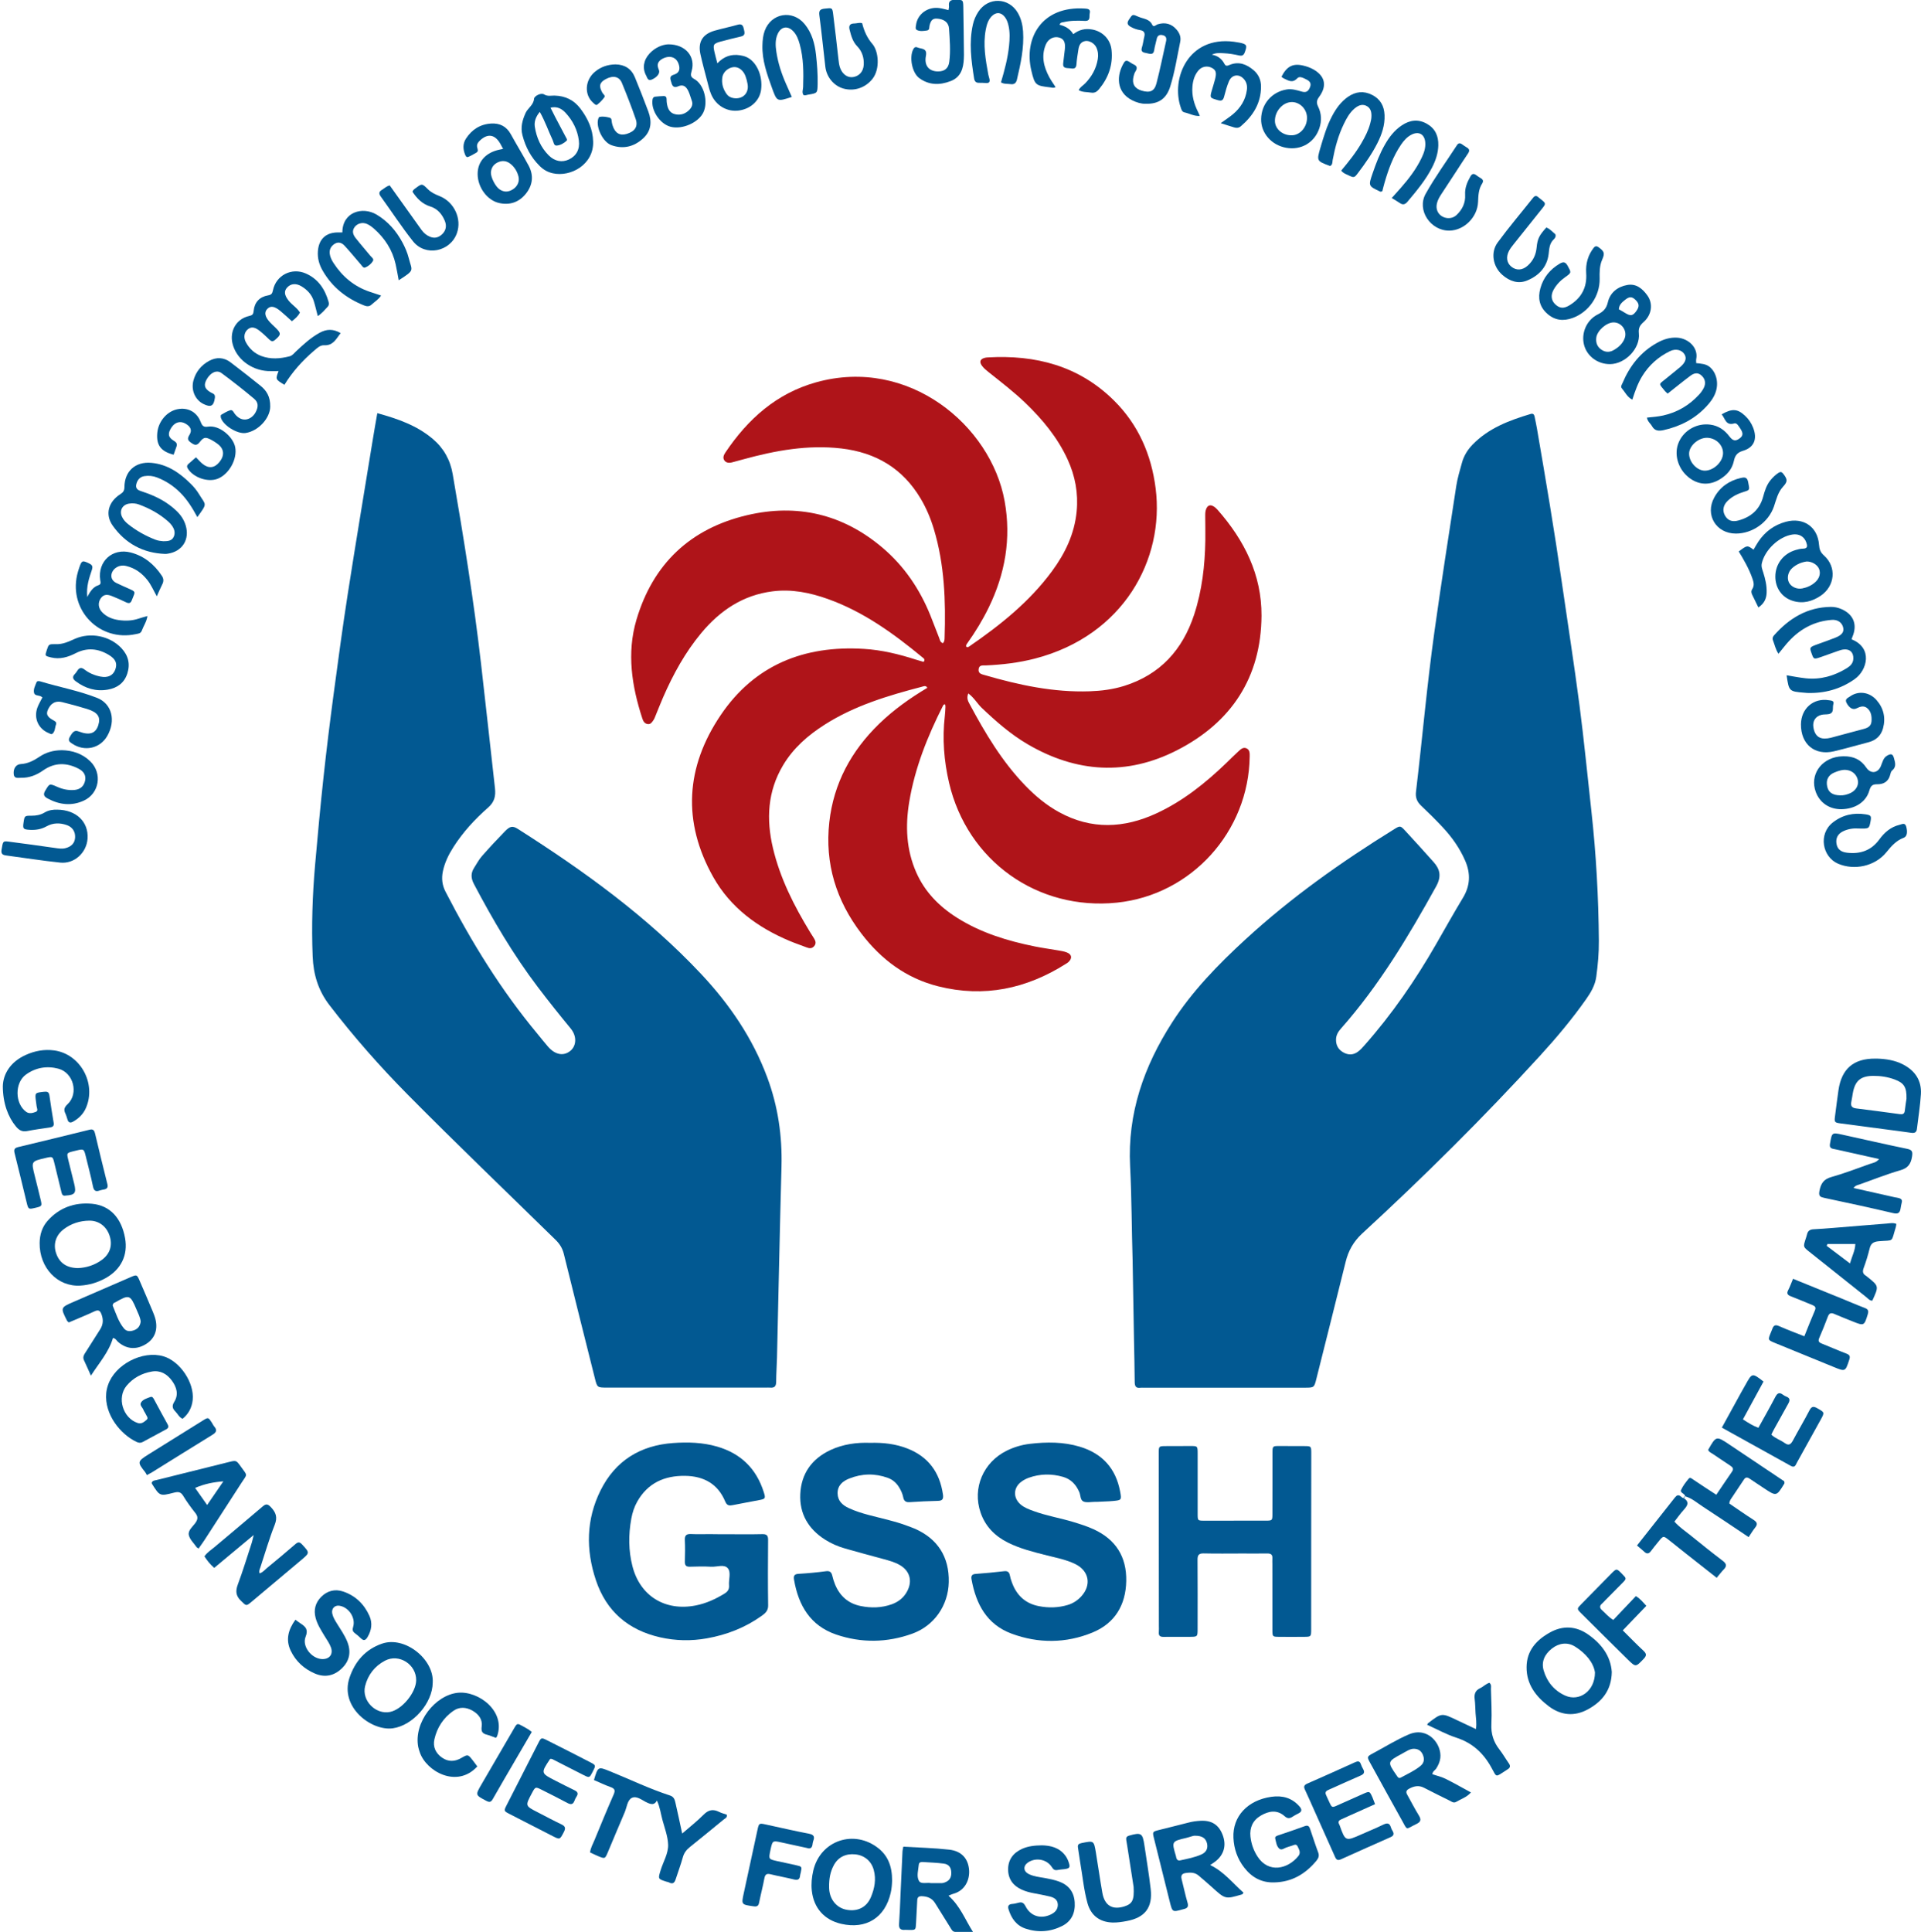 <?xml version="1.0" encoding="utf-8"?>
<!-- Generator: Adobe Illustrator 26.1.0, SVG Export Plug-In . SVG Version: 6.00 Build 0)  -->
<svg version="1.1" id="Layer_1" xmlns="http://www.w3.org/2000/svg" xmlns:xlink="http://www.w3.org/1999/xlink" x="0px" y="0px"
	 viewBox="0 0 810.37 814.87" style="enable-background:new 0 0 810.37 814.87;" xml:space="preserve">
<style type="text/css">
	.st0{fill:#025992;}
	.st1{fill:#AF1419;}
</style>
<g>
	<path class="st0" d="M477.79,531.55c-0.42-13.22-0.38-26.45-1.06-39.66c-1.15-22.23,5.82-42.1,17.66-60.53
		c8.55-13.32,19.49-24.54,31.07-35.18c19.26-17.7,40.52-32.71,62.71-46.45c2.43-1.51,2.61-1.5,4.58,0.64
		c4.04,4.38,8.06,8.79,12.02,13.25c2.63,2.96,3.45,5.94,1.05,10.28c-11.7,21.13-24.06,41.79-40.16,59.97c-1.14,1.28-2,2.7-2.06,4.5
		c-0.07,2.43,0.92,4.27,3.01,5.49c2.1,1.22,4.24,1.2,6.2-0.23c1.03-0.75,1.92-1.73,2.77-2.7c11.64-13.16,21.55-27.54,30.28-42.77
		c3.74-6.52,7.42-13.08,11.3-19.51c3.08-5.1,3.26-10.22,0.93-15.59c-2.3-5.3-5.58-9.94-9.5-14.13c-2.92-3.12-5.96-6.14-9.07-9.07
		c-1.75-1.65-2.48-3.42-2.19-5.86c2.68-22.51,4.64-45.11,7.78-67.56c2.88-20.52,6.06-41,9.22-61.48c0.51-3.31,1.51-6.56,2.4-9.8
		c0.8-2.93,2.38-5.47,4.49-7.64c6.75-6.95,15.46-10.21,24.46-12.91c0.97-0.29,1.48,0.12,1.67,1.03c0.37,1.77,0.74,3.55,1.05,5.33
		c3.69,21.45,7.32,42.9,10.42,64.45c2.49,17.31,5.21,34.59,7.47,51.92c1.94,14.9,3.38,29.87,5.04,44.8
		c2.01,18.18,3.01,36.42,3.15,54.72c0.04,5.08-0.41,10.1-1.09,15.11c-0.48,3.55-2.24,6.59-4.28,9.48
		c-5.91,8.39-12.48,16.23-19.4,23.8c-23.89,26.15-49.03,51.06-75.08,75.05c-3.6,3.32-5.79,7.18-6.94,11.84
		c-4.08,16.47-8.23,32.92-12.36,49.37c-0.95,3.79-0.97,3.81-4.97,3.81c-22.69,0.01-45.39,0.01-68.08,0.01
		c-0.39,0-0.78-0.05-1.17,0.01c-1.91,0.27-2.43-0.6-2.44-2.43c-0.02-5.96-0.2-11.92-0.3-17.88
		C478.18,553.84,477.99,542.7,477.79,531.55z"/>
	<path class="st0" d="M159.17,174.27c8.66,2.39,16.65,5.17,23.35,10.83c4.66,3.93,7.42,8.9,8.45,14.88
		c4.59,26.55,8.87,53.14,11.95,79.92c2.02,17.51,3.91,35.02,5.88,52.53c0.38,3.34-0.2,5.84-2.9,8.21
		c-5.56,4.88-10.58,10.32-14.59,16.6c-2.03,3.18-3.69,6.5-4.48,10.26c-0.64,3.07-0.3,5.88,1.13,8.65
		c10.95,21.26,23.44,41.52,38.78,59.94c1.49,1.79,2.92,3.64,4.45,5.4c3.04,3.48,6.63,4.1,9.48,1.7c2.43-2.05,2.83-6.03,0.05-9.4
		c-4.7-5.7-9.3-11.48-13.77-17.36c-10.38-13.66-19.03-28.4-27.02-43.55c-1.31-2.48-1.37-4.64,0.12-6.92
		c1.06-1.63,1.97-3.39,3.24-4.84c3.16-3.6,6.43-7.11,9.78-10.54c2.14-2.18,3.23-2.32,5.46-0.9c27.85,17.71,54.51,36.95,77.23,61.14
		c12,12.78,21.73,27.03,27.89,43.58c4.55,12.2,6.37,24.75,6.02,37.74c-0.73,26.82-1.26,53.65-1.89,80.48
		c-0.08,3.37-0.34,6.73-0.35,10.1c-0.01,1.77-0.52,2.73-2.43,2.57c-0.64-0.05-1.3-0.01-1.94-0.01c-22.3,0-44.61,0-66.91,0
		c-4.22,0-4.23-0.01-5.22-4c-4.37-17.45-8.78-34.9-13.08-52.38c-0.59-2.38-1.72-4.21-3.45-5.91
		c-20.84-20.41-41.92-40.58-62.43-61.32c-11.77-11.9-22.8-24.45-33.01-37.74c-4.74-6.17-6.76-12.94-7.06-20.53
		c-0.52-12.85-0.1-25.67,1.01-38.46c1.08-12.39,2.23-24.78,3.57-37.15c1.25-11.59,2.68-23.16,4.22-34.72
		c1.9-14.25,3.82-28.5,6.03-42.71c3.39-21.75,7.03-43.46,10.57-65.19C157.86,181.64,158.51,178.1,159.17,174.27z"/>
	<path class="st1" d="M408.46,292.47c-0.85,2.19,0.03,3.49,0.66,4.68c6.55,12.24,13.65,24.11,23.38,34.19
		c4.26,4.41,8.92,8.3,14.32,11.25c13.6,7.44,27.33,6.82,41.07,0.46c11.2-5.19,20.68-12.79,29.5-21.29c1.68-1.62,3.32-3.28,5.04-4.85
		c0.94-0.86,2-1.91,3.41-1.26c1.38,0.64,1.36,2.03,1.34,3.37c-0.4,31.79-24.62,58.48-56.01,61.71
		c-33.51,3.45-63.09-17.64-70.79-50.5c-2.17-9.29-2.9-18.68-1.81-28.19c0.15-1.29,0.2-2.59,0.27-3.88c0.02-0.35-0.08-0.71-0.13-1.04
		c-0.56-0.12-0.75,0.25-0.92,0.57c-6.52,12.89-11.85,26.2-14.23,40.54c-1.69,10.18-1.26,20.18,2.96,29.75
		c3.62,8.21,9.64,14.33,17.16,19.09c10.13,6.41,21.36,9.82,32.98,12.16c3.17,0.64,6.39,1.06,9.58,1.62c1.27,0.22,2.59,0.4,3.78,0.87
		c2.21,0.86,2.41,2.54,0.6,4.16c-0.29,0.26-0.63,0.45-0.96,0.66c-16.67,10.54-34.55,14.35-53.89,9.48
		c-13.5-3.4-24.02-11.29-32.38-22.23c-10.63-13.89-15.48-29.54-13.55-46.98c1.81-16.36,9.25-30.06,20.99-41.47
		c6.11-5.93,13.01-10.84,20.36-15.22c-0.58-1.16-1.58-0.64-2.31-0.45c-14.25,3.72-28.32,7.93-40.91,15.93
		c-7.1,4.51-13.31,9.91-17.65,17.21c-6.55,11.01-7.13,22.77-4.24,34.95c3.03,12.77,8.88,24.29,15.65,35.4
		c0.54,0.89,1.13,1.74,1.66,2.63c0.63,1.04,1.03,2.11,0.11,3.23c-0.88,1.07-1.93,1.1-3.14,0.62c-2.41-0.95-4.87-1.75-7.26-2.76
		c-13.5-5.68-24.95-14.05-32.22-26.96c-13.1-23.27-11.63-46.4,3.11-68.24c14.32-21.23,35.27-29.53,60.44-27.99
		c7.54,0.46,14.84,2.24,22.01,4.55c1.08,0.35,2.18,0.65,3.17,0.94c0.79-0.95,0.12-1.42-0.3-1.77c-12.24-10.11-25-19.39-40.14-24.78
		c-7.52-2.68-15.22-4.23-23.27-3.21c-12.54,1.58-22.2,8.13-30.1,17.62c-6.77,8.14-11.8,17.33-16.03,26.99
		c-1.14,2.61-2.16,5.27-3.25,7.9c-0.25,0.6-0.46,1.23-0.82,1.75c-0.58,0.85-1.17,1.87-2.38,1.74c-1.29-0.14-1.94-1.1-2.33-2.3
		c-4.47-13.67-6.66-27.62-2.52-41.66c6.97-23.62,22.73-38.53,46.69-44.16c21.16-4.98,40.39-0.45,57.08,13.68
		c9.18,7.77,15.75,17.48,20.25,28.61c1.26,3.12,2.42,6.29,3.67,9.41c0.32,0.8,0.37,1.82,1.57,2.28c0.72-0.57,0.73-1.51,0.75-2.31
		c0.51-15.48-0.02-30.86-4.54-45.84c-1.35-4.48-3.16-8.78-5.55-12.81c-7.56-12.76-18.93-19.48-33.51-21.17
		c-14.04-1.62-27.63,0.84-41.08,4.52c-1.62,0.44-3.25,0.89-4.87,1.32c-1.34,0.36-2.71,0.31-3.46-0.95
		c-0.65-1.09-0.09-2.25,0.59-3.26c9.48-14.07,21.51-24.86,38.23-29.53c39.07-10.9,73.76,18.25,79.51,50.1
		c2.85,15.79,0.23,30.67-6.73,44.94c-2.56,5.25-5.59,10.22-8.98,14.98c-0.29,0.41-0.66,0.81-0.52,1.43c0.41,0.5,0.88,0.24,1.3-0.04
		c13.1-8.99,25.43-18.85,34.94-31.77c5.54-7.52,9.47-15.72,10.38-25.19c0.73-7.69-0.62-14.96-3.83-21.94
		c-4.24-9.22-10.58-16.86-17.83-23.83c-4.87-4.68-10.23-8.78-15.5-12.98c-1.01-0.8-2.04-1.65-2.79-2.67
		c-1.25-1.72-0.73-2.9,1.29-3.38c0.38-0.09,0.77-0.12,1.16-0.15c20.15-1.15,38.38,3.53,53.13,18.07
		c10.35,10.21,15.88,22.88,17.69,37.21c3.77,29.86-13.49,62.06-50.95,71.76c-6.81,1.76-13.74,2.57-20.75,2.88
		c-1.19,0.05-2.77-0.33-2.99,1.62c-0.2,1.83,1.29,2.09,2.47,2.43c14.49,4.22,29.15,7.38,44.37,6.86c4.94-0.17,9.83-0.79,14.56-2.27
		c15.19-4.76,24.66-15.23,29.53-30.07c3.34-10.18,4.55-20.73,4.72-31.41c0.05-3.24-0.03-6.48-0.04-9.73c0-1.16-0.07-2.34,0.4-3.45
		c0.63-1.5,1.67-1.91,3.08-1.09c0.66,0.38,1.25,0.93,1.76,1.51c11.23,12.77,18.59,27.33,18.49,44.61
		c-0.15,26.08-12.74,45.06-35.61,56.75c-21.22,10.85-42.46,9.53-63.08-2.54c-7.22-4.23-13.42-9.7-19.4-15.39
		C412.22,296.71,410.91,294.28,408.46,292.47z"/>
	<path class="st0" d="M306.81,647.13c4.93,0,9.86,0.08,14.78-0.04c1.92-0.04,2.45,0.65,2.43,2.48c-0.07,9.21-0.12,18.42,0.02,27.62
		c0.03,2.25-1.25,3.31-2.7,4.35c-6.97,4.98-14.76,8.02-23.16,9.51c-6.58,1.17-13.16,1.05-19.7-0.43
		c-13.47-3.06-22.71-10.96-27.11-24.12c-4.28-12.81-4.11-25.59,1.95-37.81c6.23-12.56,16.78-19.05,30.67-20.03
		c6.22-0.44,12.44-0.26,18.52,1.5c9.99,2.9,16.56,9.3,19.68,19.21c0.84,2.65,0.69,2.86-1.92,3.36c-3.69,0.72-7.39,1.37-11.07,2.11
		c-1.54,0.31-2.53,0.28-3.29-1.55c-3.11-7.43-9.07-10.67-16.9-10.78c-8.68-0.12-15.69,2.99-20.14,10.77
		c-1.29,2.26-2.09,4.72-2.56,7.3c-1.22,6.73-1.21,13.44,0.49,20.06c3.23,12.59,13.82,19.06,26.67,16.54c4.4-0.86,8.36-2.68,12.14-5
		c1.32-0.81,2.08-1.81,1.93-3.48c-0.22-2.43,0.94-5.43-0.49-7.18c-1.53-1.88-4.62-0.55-7.02-0.68c-2.97-0.16-5.97-0.12-8.94-0.01
		c-1.74,0.07-2.24-0.62-2.19-2.26c0.09-2.98,0.14-5.97-0.01-8.95c-0.11-2.14,0.8-2.67,2.75-2.57c2.59,0.13,5.19,0.03,7.78,0.03
		C301.89,647.13,304.35,647.13,306.81,647.13z"/>
	<path class="st0" d="M367.11,608.58c5.44-0.15,10.57,0.44,15.48,2.32c8.95,3.43,13.83,10.05,15.19,19.44
		c0.26,1.78-0.08,2.67-2.07,2.72c-4.01,0.09-8.03,0.28-12.04,0.55c-1.64,0.11-2.37-0.59-2.65-2.08c-0.27-1.41-0.87-2.7-1.59-3.94
		c-1.15-1.98-2.75-3.45-4.9-4.23c-5.47-1.98-10.94-1.85-16.31,0.3c-2.79,1.11-4.97,2.95-4.88,6.32c0.08,3.11,2.05,4.88,4.67,6.11
		c2.71,1.27,5.54,2.15,8.42,2.92c5.37,1.44,10.84,2.52,16.07,4.49c1.09,0.41,2.2,0.78,3.26,1.24c9.79,4.24,14.73,11.97,14.48,22.64
		c-0.23,9.79-6.12,18.38-15.47,21.73c-10.57,3.79-21.4,3.96-32.03,0.34c-10.85-3.69-15.9-12.24-17.76-23.05
		c-0.25-1.45-0.1-2.45,1.82-2.56c3.88-0.23,7.75-0.58,11.6-1.1c1.7-0.23,2.34,0.41,2.7,1.89c0.3,1.25,0.68,2.5,1.17,3.69
		c2.02,4.9,5.59,8.05,10.82,9.1c4.38,0.89,8.77,0.79,13.03-0.71c2.91-1.03,5.21-2.87,6.64-5.65c2.24-4.33,0.99-8.57-3.25-10.97
		c-2.15-1.22-4.54-1.87-6.91-2.51c-5.37-1.46-10.74-2.88-16.09-4.42c-2.99-0.86-5.86-2.09-8.49-3.77
		c-7-4.46-10.79-10.85-10.42-19.17c0.39-8.64,4.85-14.87,12.66-18.57C355.66,609.12,361.42,608.37,367.11,608.58z"/>
	<path class="st0" d="M462.63,633.48c0.19,0-0.33,0-0.85,0c-1.55,0-3.25,0.41-4.61-0.1c-1.52-0.57-1.27-2.61-1.86-3.99
		c-1.34-3.16-3.51-5.48-6.83-6.44c-4.86-1.41-9.73-1.34-14.52,0.37c-1.08,0.39-2.14,0.95-3.07,1.63c-3.46,2.51-3.6,6.83-0.35,9.63
		c1.6,1.38,3.57,2.08,5.51,2.79c5.48,2.01,11.26,2.94,16.83,4.64c2.85,0.87,5.68,1.76,8.4,3c9.37,4.28,14.02,11.61,13.82,21.86
		c-0.2,10.15-4.83,17.86-14.23,21.72c-11.17,4.59-22.81,4.68-34.16,0.47c-10.47-3.89-15.01-12.51-16.88-22.92
		c-0.25-1.4,0.14-2.16,1.74-2.27c4-0.29,8-0.68,11.99-1.14c1.47-0.17,2.17,0.33,2.44,1.75c0.19,1.01,0.52,2.01,0.87,2.98
		c1.96,5.42,5.67,8.91,11.38,10.01c4.12,0.8,8.25,0.7,12.3-0.54c2.15-0.66,3.98-1.87,5.51-3.51c4.49-4.81,3.41-10.87-2.52-13.74
		c-3.75-1.82-7.85-2.6-11.86-3.61c-5.65-1.43-11.31-2.81-16.56-5.44c-5.44-2.73-9.46-6.8-11.46-12.61
		c-3.56-10.32,1.11-21.27,11.08-26.16c3.05-1.49,6.28-2.45,9.64-2.85c7.13-0.84,14.24-0.88,21.19,1.22
		c9.42,2.85,15.12,9.14,16.94,18.84c0.68,3.64,0.58,3.71-2.96,4.04c-0.52,0.05-1.03,0.09-1.55,0.12
		C466.45,633.31,464.89,633.38,462.63,633.48z"/>
	<path class="st0" d="M553.13,650.24c0,12.31,0.01,24.62-0.01,36.93c0,3.2-0.04,3.22-3.11,3.24c-3.5,0.03-7,0.04-10.5,0
		c-2.68-0.03-2.74-0.07-2.75-2.88c-0.03-9.2-0.01-18.4-0.01-27.6c0-0.91-0.05-1.82,0-2.72c0.08-1.55-0.72-1.98-2.14-1.96
		c-3.63,0.05-7.26,0.01-10.88,0.01c-5.31,0-10.63,0.09-15.94-0.04c-2.12-0.05-2.63,0.78-2.61,2.71c0.07,9.72,0.04,19.44,0.03,29.16
		c0,3.29-0.03,3.31-3.44,3.32c-3.63,0.02-7.26-0.04-10.88,0.02c-1.45,0.02-2.18-0.43-2.04-1.99c0.08-0.9,0.02-1.81,0.02-2.72
		c-0.02-24.23-0.04-48.46-0.06-72.69c0-3.06-0.01-3.07,3.22-3.08c3.37-0.02,6.74-0.03,10.11-0.03c3.06,0,3.09,0,3.09,3.28
		c0.01,8.29,0.01,16.59,0,24.88c0,3.49-0.14,3.35,3.44,3.34c8.42-0.01,16.85,0.02,25.27-0.01c2.74-0.01,2.82-0.07,2.83-2.78
		c0.04-8.55,0-17.1,0.02-25.66c0.01-3.04,0.04-3.05,2.91-3.05c3.5,0,7,0.01,10.5,0.03c2.91,0.02,2.95,0.04,2.96,2.97
		C553.14,625.36,553.13,637.8,553.13,650.24z"/>
	<path class="st0" d="M287.78,773.38c3.42-2.98,6.39-5.28,9-7.93c2.04-2.07,4.02-2.49,6.55-1.21c1.03,0.52,2.18,0.8,3.24,1.17
		c0.33,1.28-0.73,1.58-1.37,2.12c-4.71,3.87-9.41,7.73-14.17,11.54c-1.47,1.17-2.48,2.5-2.99,4.37c-0.86,3.12-2.02,6.15-3.01,9.23
		c-0.49,1.52-1.26,2.19-2.83,1.32c-0.33-0.18-0.75-0.2-1.12-0.32c-3.57-1.16-3.51-1.14-2.4-4.79c1.09-3.58,3.26-7.02,3.17-10.72
		c-0.09-3.54-1.47-7.07-2.41-10.56c-0.71-2.61-1.01-5.34-2.31-8.14c-1.02,1.87-2.23,1.68-3.85,1.01c-2.21-0.92-4.55-3.18-6.74-2.13
		c-1.91,0.92-2.1,3.97-3.02,6.09c-2.41,5.59-4.73,11.22-7.1,16.82c-1.21,2.85-1.23,2.85-4.17,1.63c-1.07-0.44-2.1-0.97-3.34-1.54
		c0.22-1.87,1.14-3.43,1.81-5.05c2.66-6.47,5.32-12.94,8.13-19.34c0.76-1.73,0.54-2.51-1.25-3.16c-2.41-0.86-4.73-1.98-7.05-2.98
		c1.73-5.78,1.71-5.74,6.86-3.65c8.4,3.4,16.57,7.36,25.2,10.16c1.73,0.56,2.04,1.82,2.35,3.19
		C285.88,764.53,286.74,768.56,287.78,773.38z"/>
	<path class="st0" d="M134.05,133.33c-0.66-2.5-1.1-4.52-1.73-6.47c-0.88-2.71-2.76-4.65-5.16-6.1c-2.27-1.37-4.48-1.17-6.01,0.49
		c-1.43,1.55-1.23,3.22,0.58,5.53c1.43,1.83,3.57,3,4.8,5.06c-0.76,1.45-1.86,2.49-3.41,3.65c-1.56-1.4-3.12-2.88-4.77-4.25
		c-2.49-2.08-4.13-2.35-5.49-1.04c-1.51,1.45-1.18,3.35,1.03,5.74c0.7,0.76,1.48,1.45,2.22,2.17c2.6,2.51,2.54,3.05-0.14,5.3
		c-0.94,0.8-1.55,0.57-2.31-0.15c-1.42-1.33-2.79-2.71-4.34-3.88c-2.07-1.57-3.55-1.58-4.91-0.36c-1.41,1.26-1.74,3.37-0.68,5.34
		c1.46,2.72,3.66,4.74,6.54,5.81c3.9,1.45,7.89,1.14,11.85,0.13c1.22-0.31,1.91-1.3,2.74-2.08c3.12-2.94,6.26-5.84,10.05-7.9
		c2.8-1.52,5.63-1.7,8.78,0.18c-1.91,2.46-3.11,5.32-6.96,5.13c-1.75-0.09-3.06,1.28-4.34,2.37c-4.85,4.15-9.07,8.86-12.41,14.31
		c-3.81-2.31-3.81-2.31-2.47-5.79c-1.63,0-3.12,0.08-4.61-0.01c-7.18-0.45-13.33-5.32-14.83-11.68c-1.25-5.31,1.69-10.35,7-11.54
		c1.45-0.32,1.81-0.75,1.94-2.16c0.35-3.65,2.5-5.93,6.09-6.55c1.44-0.25,1.77-0.79,2.05-2.15c1.3-6.33,7.88-9.68,13.8-7.1
		c5.28,2.3,8.13,6.61,9.66,11.97c0.23,0.8,0.19,1.51-0.43,2.14C136.98,130.71,135.87,132.13,134.05,133.33z"/>
	<path class="st0" d="M83.25,218.12c-2.14-3.94-4.32-7.45-7.3-10.4c-2.8-2.78-6.01-4.9-9.69-6.32c-1.74-0.67-3.51-0.86-5.34-0.57
		c-1.72,0.27-2.76,1.33-3.29,2.93c-0.52,1.59-0.21,2.72,1.59,3.3c2.09,0.67,4.16,1.45,6.15,2.36c3.32,1.52,6.36,3.49,9.02,6.01
		c1.82,1.72,3.19,3.71,3.93,6.15c1.8,5.95-1.38,11.03-7.52,11.96c-0.38,0.06-0.78,0.11-1.16,0.1c-9.3-0.33-16.74-4.42-22.05-11.87
		c-3.41-4.78-1.88-10.1,3.17-13.33c1.21-0.77,1.71-1.47,1.73-3c0.06-6.7,4.62-10.81,11.32-10.22c6.82,0.6,12.1,4.29,16.77,8.96
		c1.27,1.27,2.45,2.71,3.38,4.25C86.86,213.25,87.68,212,83.25,218.12z M68.86,228.29c1.81-0.02,3.59-0.04,4.43-1.89
		c0.76-1.69,0.24-3.3-0.79-4.74c-0.45-0.63-0.99-1.2-1.57-1.71c-3.62-3.22-7.8-5.49-12.32-7.16c-1.34-0.5-2.79-0.59-4.21-0.36
		c-2.77,0.45-4.11,2.93-2.96,5.49c0.59,1.33,1.58,2.36,2.71,3.25c3.47,2.74,7.29,4.88,11.41,6.47
		C66.66,228.07,67.8,228.21,68.86,228.29z"/>
	<path class="st0" d="M47.66,564.35c-1.79,6.04-5.8,10.44-9.3,15.89c-1.17-2.59-2.02-4.56-2.94-6.5c-0.68-1.43,0.13-2.48,0.82-3.56
		c2.01-3.17,4.02-6.33,6.03-9.49c1.28-2.01,1.38-4.1,0.55-6.31c-0.54-1.43-1.19-2.08-2.87-1.3c-3.62,1.69-7.33,3.18-10.92,4.72
		c-0.35-0.31-0.6-0.45-0.71-0.66c-2.85-5.6-2.85-5.61,2.79-8.05c7.94-3.45,15.89-6.89,23.83-10.33c2.77-1.2,2.81-1.2,3.94,1.4
		c1.91,4.39,3.78,8.79,5.63,13.2c0.45,1.07,0.86,2.17,1.12,3.3c1.05,4.61-0.58,8.33-4.52,10.54c-3.99,2.24-7.99,1.77-11.44-1.32
		C49.13,565.36,48.81,564.57,47.66,564.35z M59.35,557.4c-0.19-1.75-1.05-3.37-1.75-5.03c-2.66-6.33-3.07-6.45-9.03-3.01
		c-0.22,0.13-0.55,0.17-0.67,0.36c-0.19,0.29-0.44,0.76-0.34,1.01c1.39,3.33,2.42,6.87,4.81,9.68c1.14,1.34,2.79,1.22,4.32,0.62
		C58.28,560.4,59.15,559.18,59.35,557.4z"/>
	<path class="st0" d="M604.26,748.38c1.83,0.61,3.74,1.02,5.44,1.86c3.59,1.77,7.06,3.77,10.82,5.8c-1.8,2.07-4.19,2.75-6.22,3.97
		c-1.12,0.67-1.99-0.13-2.88-0.57c-3.6-1.77-7.18-3.55-10.74-5.39c-2.21-1.14-4.22-0.68-6.27,0.43c-1.15,0.62-1.44,1.33-0.8,2.47
		c1.64,2.93,3.17,5.94,4.93,8.8c1.06,1.72,0.87,2.69-0.99,3.58c-4.78,2.28-3.62,3.04-6.2-1.59c-4.47-8.02-8.9-16.07-13.32-24.12
		c-1.43-2.6-1.42-2.7,1.15-4.07c5.02-2.68,9.84-5.72,15.09-7.97c8.22-3.53,14.07,4.26,13.32,10c-0.21,1.6-0.84,2.96-1.67,4.29
		C605.39,746.72,604.26,747.18,604.26,748.38z M596.41,737.62c-1.71,0.02-3.32,1.2-5.01,2.11c-6.21,3.35-6.21,3.4-2.21,9.19
		c0.46,0.67,0.81,1.36,1.79,0.83c2.83-1.55,5.81-2.86,8.31-4.95c1.5-1.25,1.66-2.87,0.97-4.57
		C599.63,738.69,598.53,737.66,596.41,737.62z"/>
	<path class="st0" d="M741.77,256.23c-0.97-2-1.75-3.62-2.55-5.24c-0.42-0.85-0.62-1.63-0.02-2.54c1.05-1.6,0.49-3.22-0.09-4.83
		c-1.41-3.91-3.48-7.49-5.62-11.01c3.58-2.7,3.58-2.7,6.24-0.76c0.66-1.11,1.27-2.24,1.97-3.3c2.83-4.27,6.7-7.13,11.66-8.47
		c7.35-1.99,13.43,2.1,13.99,9.66c0.15,1.96,0.57,3.2,2.09,4.56c5.43,4.85,4.67,12.89-1.38,16.98c-3.62,2.44-7.53,3.48-11.79,2.16
		c-4.58-1.42-7.37-5.44-7.35-10.28c0.03-5.26,3.36-9.63,8.58-11.17c0.99-0.29,2.03-0.56,3.05-0.57c2.14-0.02,1.89-1.27,1.44-2.59
		c-0.87-2.53-3.07-3.78-5.81-3.38c-5.73,0.85-11.61,6.43-12.95,12.08c-0.34,1.42,0.16,2.56,0.54,3.75c0.9,2.86,1.61,5.73,1.48,8.76
		C745.15,252.49,744.28,254.52,741.77,256.23z M762.17,236.83c-2.21,0.3-4.35,1.18-6.13,2.78c-1.75,1.56-2.31,4.13-1.41,6.01
		c0.88,1.84,3.28,3.02,5.61,2.58c2.06-0.39,3.96-1.24,5.53-2.66c1.78-1.61,2.36-3.75,1.58-5.6
		C766.63,238.19,764.41,236.82,762.17,236.83z"/>
	<path class="st0" d="M781.94,501.1c5.87,1.32,11.6,2.61,17.34,3.9c0.63,0.14,1.29,0.18,1.9,0.38c0.79,0.26,1.34,0.73,1.1,1.72
		c-0.22,0.88-0.39,1.77-0.53,2.67c-0.3,1.96-1.18,2.38-3.2,1.9c-9.58-2.25-19.19-4.34-28.81-6.37c-1.81-0.38-2.65-0.66-2.22-2.95
		c0.59-3.11,1.75-4.96,5.02-5.88c5.47-1.54,10.8-3.58,16.16-5.5c1.3-0.46,2.82-0.59,3.99-2.09c-5.98-1.34-11.75-2.63-17.53-3.92
		c-0.63-0.14-1.27-0.24-1.9-0.39c-1.22-0.29-1.51-0.88-1.27-2.23c0.83-4.68,0.74-4.72,5.27-3.73c9.1,1.99,18.18,4.09,27.31,5.97
		c2.09,0.43,2.32,1.22,2.04,3.13c-0.45,3.1-1.63,4.96-4.93,5.9c-5.83,1.68-11.49,3.96-17.23,5.99
		C783.62,499.89,782.67,499.97,781.94,501.1z"/>
	<path class="st0" d="M107.02,647.46c-5.99,5-11.31,9.42-16.65,13.87c-1.77-1.53-3.01-3.14-4.13-4.86c1.19-1.72,2.87-2.75,4.35-3.99
		c6.72-5.68,13.5-11.31,20.18-17.03c1.37-1.18,2.12-1.19,3.45,0.2c2.16,2.26,2.94,4.29,1.68,7.49c-2.33,5.88-4.08,11.99-6.07,18.01
		c-0.24,0.72-0.68,1.41-0.32,2.48c1.37-0.4,2.24-1.53,3.24-2.35c4-3.28,7.97-6.61,11.89-10c1.13-0.98,1.81-0.91,2.83,0.2
		c3.22,3.5,3.27,3.46-0.49,6.62c-6.93,5.84-13.86,11.67-20.81,17.49c-2.38,1.99-2.25,1.81-4.54-0.4c-2.19-2.11-2.32-4.13-1.29-6.89
		c2.15-5.76,3.93-11.66,5.85-17.51C106.46,649.94,106.62,649.06,107.02,647.46z"/>
	<path class="st0" d="M400.12,799.6c4.91,4.32,6.95,9.97,10.32,15.27c-2.81,0-5.09,0-7.37,0c-1.28,0-1.67-1.04-2.22-1.91
		c-2.12-3.41-4.26-6.8-6.37-10.22c-1.29-2.09-3.22-2.84-5.58-2.93c-1.3-0.05-1.9,0.4-1.96,1.72c-0.14,3.24-0.33,6.47-0.51,9.71
		c-0.15,2.81-0.15,2.82-2.81,2.81c-0.65,0-1.3-0.09-1.94-0.04c-1.82,0.13-2.55-0.6-2.41-2.5c0.29-4.14,0.42-8.28,0.61-12.43
		c0.28-6.08,0.55-12.17,0.84-18.25c0.02-0.5,0.18-1,0.35-1.91c6.47,0.39,12.94,0.53,19.35,1.25c5.25,0.59,8.05,3.84,8.39,8.65
		c0.28,4.02-1.63,8.67-6.82,10.03C401.49,798.98,401.03,799.23,400.12,799.6z M392.82,794.3c1.98,0,3.28,0.02,4.57-0.01
		c0.38-0.01,0.76-0.15,1.13-0.27c1.95-0.69,2.83-2.01,2.78-4.15c-0.05-2.14-0.97-3.5-3.12-3.8c-2.94-0.4-5.93-0.48-8.89-0.68
		c-0.82-0.05-1.61,0.12-1.7,1.12c-0.2,2.3-1.03,4.87,0.07,6.83c0.85,1.52,3.34,0.61,5.08,0.95
		C392.99,794.34,393.25,794.33,392.82,794.3z"/>
	<path class="st0" d="M524.58,798.33c-0.39,0.51-0.45,0.65-0.53,0.68c-7.15,2.14-7.14,2.12-12.79-3.02
		c-1.82-1.66-3.71-3.23-5.57-4.84c-1.62-1.41-3.52-1.42-5.5-1.12c-1.7,0.25-2.11,1.14-1.69,2.72c0.85,3.25,1.5,6.56,2.46,9.78
		c0.51,1.7-0.06,2.38-1.58,2.71c-0.13,0.03-0.25,0.07-0.37,0.1c-4.44,1.25-4.43,1.25-5.55-3.22c-2.22-8.91-4.47-17.81-6.66-26.73
		c-0.68-2.78-0.63-2.81,2.21-3.53c4.14-1.05,8.29-2.04,12.42-3.12c1.64-0.43,3.3-0.65,4.98-0.74c4.72-0.25,7.7,1.64,9.35,5.92
		c1.67,4.33,0.64,8.28-2.92,11.13c-0.6,0.48-1.27,0.89-2.33,1.62C516.37,789.46,520.06,794.37,524.58,798.33z M504.14,774.3
		c-0.78-0.07-2.23,0.57-3.72,0.92c-6.19,1.45-6.18,1.48-4.36,7.64c0.07,0.25,0.09,0.51,0.16,0.76c0.24,0.86,0.75,1.28,1.7,1.07
		c3.01-0.67,6.06-1.23,8.89-2.49c2.1-0.93,2.86-2.62,2.36-4.7C508.65,775.39,507.22,774.31,504.14,774.3z"/>
	<path class="st0" d="M1.19,458.23c0.1-5.1,3.08-10.25,9.56-13.21c3.86-1.77,7.91-2.52,12.1-1.96
		c11.04,1.49,17.88,13.93,13.42,24.23c-1.13,2.61-3.02,4.47-5.47,5.83c-1.17,0.65-1.93,0.39-2.33-0.9c-0.27-0.86-0.51-1.75-0.9-2.56
		c-0.77-1.61-0.47-2.59,0.95-3.92c4.77-4.51,2.47-13.29-3.9-14.97c-4.85-1.28-9.58-0.48-13.68,2.48
		c-4.81,3.46-4.68,12.29,0.09,15.71c1.32,0.95,2.79,0.5,4.07,0.02c1.16-0.44,0.43-1.56,0.34-2.4c-0.07-0.64-0.18-1.28-0.26-1.92
		c-0.49-3.79-0.48-3.71,3.29-4.15c1.43-0.17,2.16,0.03,2.38,1.59c0.53,3.84,1.16,7.67,1.79,11.5c0.23,1.41-0.46,1.8-1.68,1.97
		c-3.2,0.46-6.41,0.9-9.58,1.52c-2.09,0.4-3.42-0.45-4.67-1.96C3.4,471.14,1.23,465.36,1.19,458.23z"/>
	<path class="st0" d="M77.02,598.44c-1.49-0.64-2.03-2.07-3.02-3.06c-1.21-1.21-1.6-2.32-0.51-4.06c1.97-3.14,1.02-6.27-1.03-9.04
		c-2.05-2.78-4.87-4.39-8.4-3.78c-4.19,0.72-7.85,2.66-10.63,5.96c-4.22,5.02-1.63,13.66,4.63,15.74c1.67,0.56,2.77-0.48,3.8-1.35
		c0.89-0.75-0.09-1.65-0.41-2.43c-0.25-0.59-0.71-1.1-0.92-1.71c-0.37-1.05-1.73-1.98-1.04-3.13c0.81-1.37,2.5-1.77,3.91-2.33
		c0.92-0.37,1.32,0.52,1.69,1.2c1.85,3.42,3.67,6.85,5.57,10.24c0.57,1.02,0.44,1.65-0.56,2.19c-3.31,1.77-6.62,3.55-9.91,5.35
		c-0.9,0.49-1.69,0.37-2.58-0.04c-6.79-3.18-13.61-11.63-12.8-20.55c0.1-1.15,0.37-2.31,0.74-3.4c2.94-8.74,14.56-14.76,23.39-12.16
		c6.98,2.06,13.09,11.1,12.35,18.4C80.95,593.69,79.56,596.38,77.02,598.44z"/>
	<path class="st0" d="M537.62,793.99c-5.38,0.2-9.53-2.09-12.74-6.23c-2.87-3.69-4.35-7.95-4.56-12.57
		c-0.42-9.04,5.99-15.87,15.95-17.3c4.7-0.67,8.71,0.4,11.91,4.05c1.12,1.27,1.1,2.22-0.51,2.99c-0.82,0.39-1.61,0.84-2.37,1.33
		c-1.2,0.79-2.14,0.91-3.39-0.2c-3.2-2.86-6.71-2.19-10.06-0.24c-3.35,1.96-4.76,5.08-4.35,8.87c0.32,2.98,1.31,5.8,2.95,8.35
		c4.68,7.29,12.91,5.29,17.28-0.2c1.13-1.42,0.26-2.74-0.31-3.99c-0.66-1.43-1.77-0.46-2.68-0.26c-0.63,0.13-1.22,0.43-1.84,0.59
		c-1.08,0.29-2.24,1.44-3.24,0.57c-1.17-1.02-1.33-2.74-1.7-4.23c-0.2-0.79,0.42-1.09,1.08-1.32c3.79-1.29,7.6-2.54,11.36-3.94
		c1.39-0.52,1.89,0.07,2.27,1.19c1.13,3.3,2.18,6.64,3.41,9.9c0.55,1.46,0.08,2.49-0.78,3.54
		C550.69,790.44,544.97,793.82,537.62,793.99z"/>
	<path class="st0" d="M16.72,524.29c0.04-3.48,1.02-6.69,3.31-9.3c4.97-5.65,11.53-7.92,18.79-7.24
		c7.67,0.72,12.43,6.08,13.94,14.47c1.29,7.14-1.65,13.23-8.19,16.88c-3.32,1.85-6.91,2.93-10.69,3.16
		C24.28,542.84,16.6,534.75,16.72,524.29z M32.91,534.87c3.39-0.13,6.97-1.18,10.08-3.47c3.51-2.59,4.58-6.27,3.19-10.33
		c-1.31-3.81-4.47-6.24-8.52-6.2c-3.97,0.05-7.68,1.22-10.86,3.67c-3.29,2.54-4.4,6.25-3.14,10.03
		C25.03,532.65,28.07,534.83,32.91,534.87z"/>
	<path class="st0" d="M182.54,709.76c-0.08,8.63-8.37,18.05-16.84,19.23c-8.96,1.24-22.52-8.88-18.24-21.41
		c2.31-6.75,6.6-11.84,13.67-14.29C170.79,689.93,183.17,699.88,182.54,709.76z M175.56,708.76c0.11-6.71-7.23-11.43-13.16-8.29
		c-4.31,2.28-7.2,5.97-8.38,10.71c-1.52,6.12,4.45,12.16,10.56,10.9C169.63,721.03,175.47,713.95,175.56,708.76z"/>
	<path class="st0" d="M376.33,793.28c-0.05,1.52-0.17,3.31-0.58,5.09c-2.38,10.5-10.35,15.52-20.87,13.1
		c-7.18-1.65-11.64-6.7-12.42-14.03c-0.3-2.86-0.02-5.7,0.63-8.47c2.98-12.7,17.26-17.53,27.5-9.35
		C374.49,782.73,376.37,787.11,376.33,793.28z M349.76,795.99c0,0.05,0,0.7,0.07,1.34c0.52,4.39,3.43,7.57,7.54,8.24
		c4.55,0.75,8.26-1.13,10.05-5.44c1.51-3.63,2.25-7.44,1.17-11.39c-1.01-3.73-3.92-6.18-7.78-6.58c-4.02-0.42-7.27,1.19-9.09,4.61
		C350.29,789.46,349.69,792.36,349.76,795.99z"/>
	<path class="st0" d="M791.91,446.52c3.79,0.13,7.49,0.7,10.9,2.47c5.08,2.63,7.87,6.79,7.52,12.54c-0.3,4.9-1.11,9.78-1.68,14.66
		c-0.18,1.56-1.11,1.81-2.46,1.61c-3.85-0.55-7.7-1.04-11.56-1.55c-6.04-0.8-12.08-1.58-18.11-2.39c-2.67-0.36-2.76-0.51-2.4-3.22
		c0.47-3.6,0.91-7.2,1.43-10.79c1.32-9.08,6.39-13.4,15.57-13.33C791.39,446.52,791.65,446.52,791.91,446.52z M804.25,463.45
		c0.12-4.87-1.03-6.65-4.91-8.1c-2.93-1.1-5.99-1.57-9.11-1.55c-5.32,0.03-7.71,2.06-8.64,7.39c-0.2,1.14-0.35,2.3-0.59,3.44
		c-0.37,1.7,0.07,2.65,1.99,2.89c6.15,0.74,12.3,1.6,18.44,2.42c1.2,0.16,1.98-0.08,2.12-1.49
		C803.75,466.52,804.09,464.61,804.25,463.45z"/>
	<path class="st0" d="M679.93,705.24c-0.13,7.74-4.13,12.54-10.16,15.8c-5.66,3.06-11.33,2.49-16.41-1.33
		c-5.45-4.1-9.45-9.3-9.38-16.55c0.06-6.99,4.2-11.46,9.92-14.62c5.48-3.03,11.01-2.68,16.09,0.9
		C675.59,693.37,679.47,698.52,679.93,705.24z M672.83,705.42c-0.62-4.17-3.86-8.06-8.42-10.91c-3.15-1.97-6.78-1.51-9.78,0.87
		c-3.01,2.39-4.53,5.51-3.43,9.25c1.41,4.8,4.48,8.51,9.1,10.57C666.21,717.84,672.84,713.31,672.83,705.42z"/>
	<path class="st0" d="M66.14,251.53c-1.5-2.72-2.46-4.99-4.01-6.92c-2.34-2.93-5.2-5-8.88-5.88c-1.62-0.39-3.11-0.13-4.43,0.81
		c-2.05,1.45-2.91,4.75,0.21,6.33c1.85,0.93,3.77,1.7,5.65,2.57c2.44,1.13,2.43,1.14,1.34,3.72c-0.15,0.36-0.3,0.72-0.44,1.08
		c-0.49,1.28-1.26,1.37-2.44,0.79c-1.85-0.92-3.77-1.72-5.68-2.51c-1.75-0.72-3.5-1.14-4.88,0.75c-1.35,1.86-1.2,4.21,0.56,6.02
		c1.88,1.94,4.3,2.87,6.91,3.25c2.84,0.41,5.68,0.32,8.45-0.62c1.08-0.37,2.2-0.65,3.7-1.08c-0.37,2.45-1.69,4.23-2.4,6.2
		c-0.45,1.23-1.59,1.23-2.55,1.44c-15.12,3.26-28.13-9.89-24.72-24.95c0.23-1.01,0.53-2,0.86-2.98c1.09-3.23,1.35-3.28,4.3-1.85
		c1.36,0.66,1.5,1.36,1.05,2.74c-1.12,3.41-2.39,6.83-1.92,11.39c1.3-2.55,2.55-4.27,4.68-4.98c1.27-0.42,0.91-1.3,0.78-2.2
		c-1.14-7.89,5.17-13.62,12.89-11.6c5.65,1.48,9.87,4.97,13.08,9.78c0.82,1.23,0.86,2.34,0.21,3.63
		C67.69,247.95,67.05,249.5,66.14,251.53z"/>
	<path class="st0" d="M514.96,51.95c2.08-1.51,3.72-2.55,5.19-3.79c3.17-2.68,5.28-6.01,5.84-10.21c0.22-1.63-0.06-3.11-1.08-4.39
		c-2.04-2.55-5.21-2.24-6.48,0.74c-0.86,2.01-1.43,4.16-1.99,6.28c-0.39,1.5-0.85,2.19-2.66,1.67c-3.46-1-3.51-0.89-2.47-4.45
		c0.43-1.49,0.91-2.97,1.29-4.47c0.68-2.68,0.34-3.78-1.35-4.69c-1.88-1.01-4.2-0.65-5.65,1.03c-1.66,1.93-2.36,4.27-2.57,6.79
		c-0.33,3.88,0.69,7.44,2.42,10.85c0.23,0.45,0.41,0.93,0.69,1.59c-2.41,0.17-4.35-1.04-6.45-1.49c-1.05-0.22-1.28-1.15-1.58-2.03
		c-4.22-12.2,3.08-30.27,22.38-27.78c0.77,0.1,1.54,0.22,2.3,0.37c3.22,0.64,3.42,1.14,2.31,4.12c-0.48,1.28-1.19,1.56-2.34,1.31
		c-2.15-0.48-4.32-0.85-6.53-0.95c-1.63-0.08-3.27-0.24-5.02,0.61c2.5,0.43,4.24,1.77,5.34,3.91c0.6,1.17,1.42,0.7,2.28,0.36
		c3.86-1.55,7.13-0.17,10.03,2.3c2.05,1.75,3.1,4.1,3.1,6.87c0,7.02-3.34,12.33-8.5,16.74c-0.92,0.79-1.88,0.79-2.9,0.48
		C518.83,53.21,517.12,52.64,514.96,51.95z"/>
	<path class="st0" d="M747.24,605.13c1.67,1.6,3.85,2.25,5.62,3.52c1.84,1.33,2.66,0.47,3.54-1.17c2.25-4.23,4.72-8.35,6.92-12.61
		c0.91-1.76,1.77-1.75,3.31-0.87c3.08,1.75,3.15,1.69,1.37,4.92c-3.31,6.02-6.64,12.03-9.99,18.02c-0.52,0.94-0.84,2.32-2.54,1.37
		c-9.6-5.36-19.23-10.67-29.11-16.15c2.8-5.1,5.46-9.96,8.13-14.81c0.62-1.14,1.28-2.25,1.91-3.38c2.75-4.94,2.75-4.94,7.54-1.24
		c-2.87,5.27-5.76,10.58-8.68,15.95c2.22,1.45,4.15,2.69,6.52,3.55c2.43-4.39,4.87-8.66,7.14-13.02c0.88-1.68,1.76-2.06,3.27-0.89
		c0.4,0.31,0.88,0.57,1.36,0.75c1.72,0.65,1.54,1.71,0.79,3.04c-2.04,3.61-4.04,7.24-6.04,10.88
		C747.92,603.66,747.61,604.36,747.24,605.13z"/>
	<path class="st0" d="M580.07,760.99c-3.78,1.69-7.42,3.32-11.06,4.95c-1.06,0.48-2.11,0.99-3.18,1.44c-1,0.42-1.49,1.01-0.91,2.09
		c0.06,0.11,0.12,0.23,0.17,0.35c2.48,6.9,2.47,6.9,9.24,3.9c3.07-1.36,6.19-2.64,9.21-4.1c1.62-0.78,2.66-0.72,3.21,1.16
		c0.14,0.49,0.38,0.97,0.65,1.41c0.78,1.25,0.62,2.09-0.83,2.73c-6.98,3.08-13.95,6.19-20.91,9.34c-1.83,0.83-2.18-0.39-2.74-1.63
		c-2.88-6.51-5.8-13-8.71-19.49c-1.22-2.72-2.4-5.45-3.67-8.14c-0.6-1.27-0.59-2.02,0.92-2.68c6.76-2.94,13.47-5.99,20.19-9.02
		c1.09-0.49,1.96-0.6,2.43,0.8c0.25,0.73,0.59,1.44,0.97,2.11c0.76,1.35,0.33,2.09-1.03,2.69c-4.04,1.74-8.04,3.58-12.05,5.37
		c-0.71,0.32-1.44,0.59-2.11,0.97c-0.62,0.35-0.86,0.94-0.56,1.65c0.2,0.48,0.4,0.96,0.62,1.42c2.28,4.76,1.35,4.45,5.98,2.41
		c3.08-1.35,6.14-2.76,9.22-4.11c2.64-1.16,2.66-1.15,3.88,1.6C579.34,759.02,579.63,759.86,580.07,760.99z"/>
	<path class="st0" d="M753.67,284.84c2.68,0.43,5.34,0.97,8.03,1.26c6.29,0.68,12.05-1,17.38-4.27c1.48-0.91,2.66-2.05,2.74-3.97
		c0.12-2.64-1.38-4.17-4.02-3.92c-0.88,0.08-1.76,0.39-2.61,0.69c-2.2,0.76-4.38,1.57-6.58,2.34c-3.47,1.22-3.47,1.21-4.37-1.29
		c-0.96-2.69-0.96-2.69,2.71-4.02c2.43-0.88,4.88-1.72,7.28-2.68c2.71-1.08,3.67-2.34,3.35-4.09c-0.4-2.18-2.2-3.63-4.91-3.42
		c-7.16,0.55-13.12,3.7-17.98,8.93c-1.49,1.6-2.8,3.36-4.45,5.36c-1.24-1.89-1.61-3.87-2.32-5.7c-0.33-0.86-0.05-1.5,0.49-2.11
		c6.37-7.17,13.99-11.83,23.88-11.97c1.57-0.02,3.08,0.3,4.53,0.94c5.11,2.25,6.81,6.56,4.61,11.71c-0.14,0.33-0.24,0.69-0.35,1.03
		c9.08,3.63,6.62,13.01,1.36,16.75c-6.02,4.28-12.77,6.11-20.11,5.87c-0.39-0.01-0.77-0.07-1.16-0.1c-6.43-0.52-6.52-0.6-7.48-7.27
		L753.67,284.84z"/>
	<path class="st0" d="M232.08,741.9c-4,6-4,6,2.28,9.21c2.65,1.35,5.3,2.71,7.98,4c1.34,0.64,1.72,1.41,0.85,2.71
		c-0.36,0.53-0.63,1.13-0.86,1.74c-0.61,1.64-1.56,1.68-3,0.91c-3.53-1.9-7.12-3.68-10.7-5.49c-2.78-1.4-2.79-1.38-4.28,1.43
		c-2.82,5.3-2.82,5.29,2.4,7.96c3.34,1.71,6.64,3.51,10.03,5.11c1.71,0.81,1.93,1.64,1.06,3.29c-1.69,3.21-1.6,3.27-4.83,1.62
		c-5.99-3.05-11.98-6.12-17.95-9.2c-2.53-1.3-2.56-1.36-1.39-3.68c4.45-8.77,8.91-17.53,13.4-26.27c1.23-2.4,1.3-2.41,3.73-1.19
		c6.12,3.08,12.24,6.18,18.32,9.33c2.3,1.19,2.26,1.29,0.92,3.9c-1.33,2.6-1.39,2.66-3.7,1.51c-4.16-2.08-8.29-4.24-12.44-6.34
		C233.33,742.16,232.79,741.74,232.08,741.9z"/>
	<path class="st0" d="M27.69,504.29c-1.21,0.25-1.55-0.46-1.78-1.47c-0.95-4.03-1.96-8.05-2.94-12.07
		c-0.74-3.03-0.74-3.03-3.89-2.29c-5.94,1.4-5.94,1.4-4.43,7.45c0.84,3.39,1.71,6.78,2.51,10.18c0.63,2.67,0.56,2.73-2.55,3.44
		c-2.54,0.58-2.67,0.52-3.34-2.21c-1.69-6.91-3.31-13.84-5.07-20.74c-0.39-1.55-0.29-2.33,1.47-2.75
		c10.07-2.39,20.12-4.87,30.18-7.34c1.6-0.39,1.98,0.49,2.29,1.79c1.67,7.05,3.39,14.09,5.15,21.12c0.32,1.26,0.03,2-1.25,2.29
		c-0.63,0.14-1.29,0.2-1.89,0.42c-1.7,0.64-2.54,0.25-2.93-1.69c-0.85-4.18-1.97-8.31-2.98-12.46c-0.84-3.47-0.84-3.46-4.37-2.59
		c-0.38,0.09-0.76,0.17-1.13,0.27c-2.59,0.69-2.63,0.7-1.97,3.45c0.81,3.4,1.68,6.78,2.52,10.17
		C32.26,503.2,31.65,504.04,27.69,504.29z"/>
	<path class="st0" d="M710.89,631.15c-0.15-1.21-2.27-1.49-1.75-2.66c0.77-1.74,2-3.31,3.23-4.8c0.64-0.77,1.41,0.07,2.03,0.47
		c1.63,1.05,3.24,2.15,4.86,3.22c1.5,0.99,3,1.96,4.76,3.1c2.26-3.33,4.4-6.55,6.6-9.71c0.81-1.17,0.4-1.84-0.63-2.51
		c-2.49-1.63-4.96-3.3-7.42-4.97c-0.73-0.5-1.65-0.8-1.98-1.76c3.37-5.93,3.38-5.95,9.02-2.18c7.74,5.17,15.47,10.36,23.08,15.46
		c0.02,0.49,0.14,0.79,0.03,0.96c-3.33,5.45-3.33,5.45-8.64,1.92c-1.94-1.29-3.9-2.56-5.82-3.88c-0.96-0.66-1.77-0.98-2.57,0.24
		c-1.63,2.49-3.32,4.94-4.96,7.43c-0.49,0.75-1.14,1.43-1.21,2.7c3.28,2.23,6.65,4.62,10.13,6.83c1.54,0.98,1.98,1.82,0.75,3.34
		c-0.96,1.19-1.74,2.52-2.73,4c-6.56-4.38-12.87-8.67-19.27-12.82c-2.44-1.58-4.65-3.58-7.54-4.41L710.89,631.15z"/>
	<path class="st0" d="M124.61,683.2c0.99,0.71,1.6,1.19,2.24,1.6c2.09,1.35,3.28,2.57,2.07,5.58c-1.61,4.02,2.45,9.14,6.8,9.4
		c3.19,0.19,4.98-1.98,3.86-4.98c-0.62-1.67-1.71-3.18-2.65-4.72c-1.47-2.44-3.03-4.82-3.78-7.62c-0.92-3.45-0.1-6.46,2.36-8.93
		c2.6-2.59,5.84-3.4,9.31-2.22c5.17,1.76,8.84,5.35,11.04,10.29c1.34,3.02,0.89,6.08-0.82,8.93c-0.71,1.19-1.5,1.76-2.73,0.56
		c-0.83-0.81-1.73-1.57-2.66-2.27c-0.99-0.74-1-1.51-0.66-2.68c1.1-3.81-1.89-8.25-5.8-8.85c-2.02-0.31-3.46,1.23-3.02,3.33
		c0.33,1.54,1.16,2.87,1.98,4.19c1.5,2.42,3.14,4.76,4.25,7.4c1.83,4.36,1.15,8.22-2.11,11.42c-3.29,3.23-7.22,4.06-11.44,2.26
		c-4.55-1.94-8.1-5.16-10.23-9.66C120.46,691.68,121.55,687.44,124.61,683.2z"/>
	<path class="st0" d="M761.15,563.64c1.54-3.79,2.93-7.39,4.47-10.93c0.62-1.41-0.12-1.86-1.15-2.28c-2.99-1.23-5.97-2.48-8.98-3.65
		c-1.31-0.51-1.94-1.1-1.16-2.58c0.77-1.47,1.32-3.05,2.06-4.81c6.79,2.76,13.36,5.42,19.93,8.09c3.47,1.41,6.91,2.91,10.42,4.24
		c1.47,0.56,1.56,1.36,1.16,2.69c-1.48,4.83-1.56,4.9-6.29,2.99c-2.64-1.06-5.29-2.09-7.9-3.22c-1.39-0.6-2.11-0.2-2.63,1.16
		c-1.15,3.02-2.33,6.04-3.63,9c-0.57,1.3-0.2,1.87,1,2.35c3.48,1.39,6.91,2.91,10.42,4.24c1.41,0.53,1.72,1.14,1.24,2.59
		c-1.66,5.06-1.63,5.08-6.58,3.06c-8.26-3.38-16.52-6.74-24.78-10.13c-3.01-1.24-3-1.27-1.7-4.42c0.2-0.48,0.41-0.95,0.58-1.44
		c0.5-1.5,1.23-1.99,2.88-1.24C753.9,560.87,757.41,562.15,761.15,563.64z"/>
	<path class="st0" d="M439.53,778.35c3.61,0.08,7.33,0.9,9.9,4.36c0.61,0.82,1.07,1.79,1.39,2.76c0.75,2.23,0.44,2.64-1.9,2.94
		c-0.9,0.11-1.81,0.15-2.7,0.33c-1.16,0.24-1.78-0.06-2.47-1.16c-2.12-3.39-6.82-4.22-10.09-2c-2.11,1.44-2.01,3.74,0.33,4.89
		c2.11,1.04,4.48,1.27,6.77,1.67c2.04,0.37,4.06,0.78,6.01,1.49c4.06,1.49,6.29,4.37,6.59,8.71c0.31,4.44-1.31,8.02-5.27,10.02
		c-4.91,2.48-10.17,2.89-15.46,1.12c-3.91-1.31-5.98-4.34-7.17-8.1c-0.46-1.46,0.02-2.19,1.59-2.31c0.9-0.06,1.79-0.3,2.66-0.53
		c1.51-0.4,2.22,0.18,2.95,1.59c2.11,4.1,6.32,5.38,10.52,3.44c1.75-0.81,3.06-2.07,3.06-4.12c-0.01-2.22-1.6-3.11-3.49-3.54
		c-2.14-0.49-4.3-0.93-6.46-1.32c-1.79-0.32-3.54-0.77-5.2-1.52c-3.64-1.62-5.76-4.39-5.82-8.42c-0.06-4.22,2.14-7.11,5.88-8.81
		C433.65,778.71,436.36,778.39,439.53,778.35z"/>
	<path class="st0" d="M446.98,10.43c2.35,0.6,4.45,1.7,5.78,3.99c2.54-1.98,5.13-2.48,7.95-1.98c4.45,0.79,7.73,4.17,8.19,8.65
		c0.65,6.27-1.31,11.73-5.29,16.55c-0.91,1.1-1.9,1.67-3.34,1.43c-1.73-0.29-3.57-0.09-5.23-1.05c0.65-1.34,1.86-1.94,2.75-2.86
		c2.78-2.87,4.63-6.19,5.3-10.17c0.29-1.73,0.13-3.37-0.58-4.94c-0.82-1.8-3.02-3.04-4.74-2.73c-2.01,0.37-2.61,1.93-2.87,3.68
		c-0.31,2.05-0.67,4.1-0.8,6.16c-0.13,2.04-1.42,1.83-2.73,1.65c-1.31-0.18-3.12,0.21-2.87-2.11c0.21-1.93,0.46-3.85,0.69-5.78
		c0.35-2.99-0.36-4.5-2.34-5.07c-2.27-0.65-4.64,0.49-5.67,2.94c-2.03,4.83-0.89,9.4,1.47,13.78c0.78,1.45,1.76,2.78,2.64,4.16
		c-0.82,0.51-1.44,0.23-2.06,0.15c-6.35-0.74-6.68-0.85-8.17-7.14c-3.23-13.57,4.33-27.36,22.62-26.13
		c1.22,0.08,2.47,0.25,2.03,1.99c-0.32,1.29,0.57,3.35-2.14,3.21c-2.97-0.16-5.96-0.16-8.9,0.53
		C448.1,9.48,447.35,9.34,446.98,10.43z"/>
	<path class="st0" d="M703.49,166.03c-0.6-0.57-0.91-0.8-1.15-1.09c-2.88-3.48-2.57-2.69,0.43-5.22c1.98-1.67,4.06-3.22,6.02-4.91
		c2.27-1.95,2.81-3.69,1.83-5.32c-1.14-1.9-3.68-2.59-6.22-1.34c-4.86,2.39-8.8,5.87-11.65,10.53c-1.83,3-3,6.29-4.15,9.9
		c-2.18-1.09-3.04-3.18-4.41-4.76c-0.66-0.76-0.05-1.5,0.23-2.16c3.04-7.25,7.64-13.19,14.63-17.06c2.65-1.47,5.41-2.37,8.52-2.17
		c4.61,0.31,8.94,4.18,7.98,9.01c-0.1,0.47-0.01,0.99-0.01,1.72c2.08,0.24,4.16,0.28,5.83,1.73c2.75,2.4,3.75,6.77,2.31,10.73
		c-0.81,2.24-2.23,4.09-3.82,5.8c-4.93,5.3-11.04,8.43-18.06,10c-2.11,0.47-3.79,0.36-4.94-1.72c-0.61-1.1-1.82-1.83-2.1-3.55
		c2.32-0.23,4.59-0.41,6.81-0.89c6.02-1.33,11.05-4.32,15.19-8.82c0.78-0.85,1.48-1.82,1.99-2.85c0.99-2.01,0.53-3.87-1.04-5.26
		c-1.61-1.42-3.2-0.88-4.6,0.16C709.89,160.89,706.79,163.43,703.49,166.03z"/>
	<path class="st0" d="M144.42,98.04c0.04-8.74,8.58-11,14.41-7.55c4.8,2.85,8.35,6.93,10.97,11.83c1.1,2.06,2.03,4.21,2.61,6.48
		c1.41,5.6,2.81,4.91-4.21,9.42c-0.44-2.31-0.8-4.56-1.3-6.77c-1.35-6.03-4.55-10.96-9.15-15.01c-0.87-0.76-1.84-1.48-2.88-1.95
		c-1.94-0.88-4.09-0.27-5.26,1.27c-1.25,1.67-0.68,3.25,0.41,4.63c2,2.55,4.15,4.98,6.2,7.49c0.53,0.66,1.66,1.29,1.08,2.26
		c-0.73,1.21-1.93,2.16-3.24,2.7c-0.78,0.32-1.31-0.65-1.8-1.23c-2.29-2.64-4.5-5.36-6.87-7.93c-1.09-1.19-2.56-1.87-4.19-0.85
		c-1.56,0.98-2.35,2.41-2.09,4.27c0.2,1.43,0.85,2.71,1.64,3.91c3.74,5.72,8.72,9.88,15.25,12.07c1.46,0.49,2.92,0.97,4.76,1.58
		c-1.12,1.72-2.69,2.59-3.94,3.76c-0.96,0.9-1.92,0.93-3.18,0.43c-7.48-2.97-13.48-7.66-17.53-14.7c-1.46-2.53-2.22-5.21-2.01-8.17
		c0.37-5.13,3.4-7.98,8.55-7.94C143.16,98.04,143.66,98.04,144.42,98.04z"/>
	<path class="st0" d="M83.76,653.18c-0.59-0.41-0.73-0.46-0.8-0.56c-1.16-1.7-2.92-3.28-3.31-5.15c-0.42-1.99,1.7-3.57,2.84-5.21
		c1.06-1.52,1.05-2.63-0.1-4.09c-1.84-2.33-3.61-4.74-5.14-7.28c-1.04-1.71-2.18-1.72-3.87-1.29c-5.98,1.53-5.99,1.48-9.27-3.72
		c-0.07-0.1-0.07-0.25-0.13-0.44c0.35-0.99,1.33-0.99,2.15-1.19c10.15-2.54,20.3-5.07,30.45-7.58c3.07-0.76,3.1-0.75,5.03,1.94
		c2.93,4.09,2.79,2.92,0.21,6.92c-5.17,8.05-10.37,16.07-15.58,24.1C85.48,650.78,84.66,651.9,83.76,653.18z M94.23,624.82
		c-4.16,0.33-8,1.07-11.92,2.78c1.74,2.47,3.27,4.63,5.07,7.2C89.89,631.15,92.06,627.98,94.23,624.82z"/>
	<path class="st0" d="M478.21,795.88c-0.76-4.89-1.74-11.16-2.71-17.42c-0.12-0.77-0.25-1.53-0.38-2.3
		c-0.18-1.04,0.1-1.59,1.26-1.92c5-1.42,5.64-1.05,6.39,4.12c0.89,6.15,1.95,12.28,2.65,18.45c0.88,7.77-2.42,12.02-10.04,13.46
		c-2.04,0.39-4.08,0.71-6.17,0.64c-5.36-0.2-9.03-3-10.46-8.19c-1.55-5.63-2.07-11.46-3.07-17.19c-0.36-2.04-0.57-4.1-0.93-6.14
		c-0.24-1.34,0.3-1.75,1.58-2.01c5.11-1.03,5.12-1.09,5.98,4.1c0.93,5.62,1.72,11.27,2.71,16.88c0.95,5.38,4.19,7.33,9.22,5.78
		C477.64,803.06,478.53,801.55,478.21,795.88z"/>
	<path class="st0" d="M799.97,516.24c-0.07,0.47-0.09,0.97-0.24,1.43c-2.06,6.58-0.54,5.32-7.08,5.87
		c-2.33,0.19-3.44,0.93-3.97,3.15c-0.67,2.76-1.51,5.49-2.5,8.16c-0.55,1.48-0.38,2.46,0.96,3.25c0.22,0.13,0.41,0.32,0.61,0.48
		c4.9,3.9,4.9,3.9,2.08,10.04c-1.16,0-1.82-0.92-2.6-1.54c-8.02-6.35-16.01-12.72-24-19.11c-2.57-2.05-2.55-2.08-1.63-5.08
		c0.23-0.74,0.52-1.47,0.68-2.22c0.33-1.51,1.26-2.1,2.76-2.17c2.71-0.13,5.43-0.35,8.13-0.56c7.61-0.61,15.22-1.27,22.83-1.85
		C797.27,515.99,798.57,515.65,799.97,516.24z M780.41,532.91c0.88-3.14,2.2-5.5,2.25-8.19c-4.02,0-7.9,0-11.78,0
		c-0.1,0.26-0.19,0.51-0.29,0.77C773.7,527.84,776.8,530.18,780.41,532.91z"/>
	<path class="st0" d="M250.22,59.74c0.28,9.66-9.47,15.04-17.02,13.35c-2.1-0.47-3.88-1.44-5.5-3.04c-3.71-3.67-6-8-7.3-13
		c-0.87-3.36-0.06-6.29,1.3-9.35c0.96-2.16,3.36-3.3,3.6-6.09c0.09-1.06,2.84-2.6,4.18-1.81c1.6,0.95,2.98,0.49,4.42,0.52
		c4.58,0.11,8.24,1.87,10.99,5.55C247.99,50,250.09,54.49,250.22,59.74z M227.71,47.19c-1.7,2.07-2.43,4.12-2.09,6.32
		c0.72,4.57,2.54,8.7,5.85,12.02c2.55,2.55,5.63,3.1,8.53,1.73c3.11-1.48,4.67-4.27,4.19-7.98c-0.58-4.5-2.57-8.42-5.63-11.71
		c-1.56-1.68-3.55-2.83-6.33-2.15c0.76,1.52,1.38,2.79,2.03,4.04c1.44,2.75,2.9,5.49,4.35,8.24c0.29,0.55,0.88,1.25,0.33,1.74
		c-1.16,1.03-2.6,1.85-4.12,1.96c-1.23,0.08-1.26-1.45-1.68-2.32C231.34,55.27,230,51.25,227.71,47.19z"/>
	<path class="st0" d="M209.17,733.03c-1.28-0.47-2.46-1.01-3.7-1.32c-1.93-0.48-2.58-1.28-2.27-3.51c0.41-2.93-1.29-5.17-3.86-6.64
		c-2.7-1.55-5.58-1.7-8.09,0.06c-4.17,2.91-6.88,7.02-8,12c-0.72,3.22,0.54,5.89,3.24,7.76c2.61,1.8,5.34,1.72,8.05,0.16
		c2.82-1.61,2.82-1.62,4.74,0.78c0.72,0.9,1.39,1.85,2.07,2.75c-8.64,9.46-21.65,1.99-24.28-6.01c-0.24-0.74-0.51-1.48-0.65-2.24
		c-1.93-10.24,7.07-21.81,16.7-22.82c8.7-0.91,20.39,7.79,16.56,18.38C209.64,732.5,209.52,732.59,209.17,733.03z"/>
	<path class="st0" d="M540.57,32.38c2.3-4.5,4.93-5.8,9.45-4.66c1.24,0.31,2.49,0.74,3.63,1.34c5.26,2.75,6.37,7.02,2.82,11.81
		c-1.13,1.53-1.16,2.57-0.4,4.14c1.42,2.91,1.53,6,0.5,9.07c-2.04,6.09-7.75,9.4-14.06,8.24c-6.2-1.14-10.62-6.24-10.51-12.12
		c0.12-6.36,4.47-11.39,10.68-12.45c2.27-0.39,4.34,0.27,6.46,0.88c1.84,0.53,2.78-0.06,3.5-1.9c0.6-1.54-0.08-2.48-1.39-3.13
		c-1.28-0.63-2.99-1.67-3.98-0.6c-2.14,2.31-3.89,0.86-5.81,0.03C541.21,32.91,541.02,32.71,540.57,32.38z M551.36,49.54
		c-0.09-3.54-3-6.49-6.39-6.49c-3.84,0-7.3,3.94-7.14,8.14c0.13,3.4,3.43,6.05,7.3,5.87C548.6,56.9,551.46,53.45,551.36,49.54z"/>
	<path class="st0" d="M726.28,174.76c4.42-2.53,6.68-2.35,9.83,0.56c1.54,1.42,2.7,3.14,3.46,5.1c1.83,4.73,0.46,8.36-4.43,9.77
		c-2.54,0.73-3.31,2.37-3.69,4.17c-0.77,3.61-2.9,5.93-5.84,7.76c-4.4,2.75-9.19,2.47-13.24-0.75c-4.61-3.66-6.36-9.96-4.15-14.93
		c2.25-5.06,7.71-8.08,13.3-7.32c3.39,0.46,5.97,2.23,8.02,4.94c1.53,2.02,2.66,2.13,4.46,0.75c1.34-1.03,1.41-2.17,0.14-4.05
		c-0.64-0.95-1.45-2.5-2.51-2.17C728.02,179.67,727.81,176.64,726.28,174.76z M726.86,191.2c0.06-3.51-3.04-6.5-6.77-6.54
		c-3.57-0.04-7.4,3.26-7.54,6.49c-0.15,3.58,3.18,7.32,6.57,7.37C722.84,198.57,726.8,194.83,726.86,191.2z"/>
	<path class="st0" d="M302.61,26.7c2.92-3.07,6.04-3.93,9.56-3.39c0.88,0.14,1.78,0.35,2.61,0.7c4.35,1.85,7.09,7.95,6.28,13.9
		c-0.61,4.48-4.26,7.93-9.2,8.68c-4.98,0.76-9.8-1.94-11.86-6.81c-0.75-1.77-1.17-3.69-1.66-5.56c-0.99-3.75-2.01-7.5-2.85-11.28
		c-1.16-5.2,0.85-8.55,6-10.01c3.23-0.92,6.53-1.59,9.76-2.51c1.86-0.53,2.27,0.55,2.56,1.91c0.27,1.26,0.75,2.6-1.17,3.05
		c-2.89,0.69-5.79,1.37-8.66,2.16c-3.04,0.84-3.28,1.31-2.58,4.4C301.71,23.32,302.09,24.69,302.61,26.7z M315.47,36.69
		c0.02-1.44-0.73-4.3-1.46-5.6c-1.12-1.97-2.89-3-4.73-2.76c-2.18,0.29-4.22,2.08-4.56,4.22c-0.42,2.69,0.33,5.17,1.95,7.31
		c1.14,1.51,3.74,2.01,5.72,1.3C314.27,40.51,315.44,38.8,315.47,36.69z"/>
	<path class="st0" d="M679.21,153.59c-5.2,0.05-9.75-3.32-10.99-8.14c-1.26-4.89,1.03-10.43,5.74-12.8
		c2.35-1.18,3.67-2.42,4.31-5.16c0.95-4.07,4.11-6.57,8.22-7.29c3.76-0.66,6.38,1.55,8.44,4.41c2.47,3.42,1.91,8.12-1.54,11.18
		c-1.57,1.39-2.28,2.51-2.04,4.81C692.02,146.94,685.63,153.53,679.21,153.59z M680.68,135.99c-3,0.01-6.95,3.48-7.3,6.48
		c-0.24,2.08,0.41,3.82,2.19,5.03c1.66,1.13,3.41,1.16,5.11,0.2c2.05-1.16,3.8-2.67,4.67-4.96
		C686.58,139.53,684.11,135.98,680.68,135.99z M682.9,130.44c0.86,0.5,1.75,0.98,2.6,1.52c2.38,1.49,3.36,1.31,4.92-0.96
		c1.19-1.74,1.08-2.96-0.4-4.43c-1.49-1.49-2.6-1.59-4.37-0.18C684.37,127.4,683.02,128.46,682.9,130.44z"/>
	<path class="st0" d="M212.24,62.8c-0.56-1.04-0.91-1.73-1.3-2.38c-2.27-3.79-5.3-4.18-8.5-1.13c-0.78,0.74-1.37,1.55-1.17,2.72
		c0.14,0.84,0.76,1.77-0.36,2.4c-1.13,0.63-2.23,1.33-3.43,1.79c-0.74,0.29-1.08-0.47-1.32-1.08c-0.9-2.3-0.94-4.62,0.44-6.71
		c2.49-3.78,6-6.03,10.59-6.3c3.69-0.22,6.49,1.21,8.32,4.55c2.43,4.43,5.09,8.72,7.48,13.17c2.25,4.2,1.74,8.35-1.23,11.98
		c-2.85,3.49-6.68,4.81-11.14,3.84c-5.04-1.1-9.09-6.57-9.13-12.19c-0.04-5.26,3.4-9.12,9.2-10.33
		C211.08,63.07,211.45,62.98,212.24,62.8z M207.09,72.81c-0.04,2.06,1.88,5.81,3.59,7.01c1.84,1.3,3.75,1.3,5.75,0
		c1.85-1.2,2.8-3.23,2.31-5.29c-0.52-2.18-1.67-4.06-3.43-5.45c-1.63-1.29-3.49-1.51-5.42-0.55
		C208.11,69.43,207.2,70.85,207.09,72.81z"/>
	<path class="st0" d="M483.3,43.77c-1.85,0.05-3.82-0.53-5.7-1.47c-6.85-3.44-6.68-10.66-3.4-15.96c0.54-0.86,1.2-0.84,1.96-0.41
		c0.67,0.39,1.29,0.89,1.99,1.2c1.58,0.69,1.71,1.65,0.82,3.03c-0.41,0.63-0.63,1.42-0.81,2.17c-0.71,3.03,0.48,5.03,3.45,5.91
		c3.48,1.02,5.38,0.28,6.24-3.07c1.52-5.88,2.72-11.84,4.05-17.76c0.3-1.32-0.01-2.29-1.51-2.6c-1.45-0.3-2.17,0.32-2.46,1.71
		c-0.31,1.52-0.81,3.01-1.02,4.54c-0.32,2.37-1.9,1.62-3.19,1.36c-1.21-0.25-2.68-0.38-2.01-2.41c0.48-1.46,0.63-3.04,1.01-4.54
		c0.4-1.58-0.13-2.52-1.75-2.76c-1.42-0.22-2.74-0.69-4-1.4c-1.42-0.8-1.68-1.64-0.71-3.08c1.52-2.27,1.42-2.3,4.02-1.15
		c2.05,0.91,4.59,0.82,5.8,3.4c0.56,1.2,1.56,0,2.33-0.24c3.15-0.97,5.9-0.19,7.99,2.32c1.22,1.46,1.87,3.11,1.48,5.02
		c-1.29,6.33-2.3,12.74-4.22,18.92C492.04,41.68,488.71,43.92,483.3,43.77z"/>
	<path class="st0" d="M340.37,779.46c-3.46-0.76-7.13-1.56-10.8-2.35c-3.67-0.79-3.67-0.78-4.51,3c-0.03,0.13-0.05,0.25-0.08,0.38
		c-0.77,3.69-0.77,3.7,2.93,4.53c2.65,0.59,5.32,1.12,7.97,1.73c2.44,0.56,2.44,0.59,1.92,3.11c-0.08,0.38-0.25,0.75-0.27,1.13
		c-0.12,1.68-0.89,2.19-2.57,1.77c-3.26-0.81-6.58-1.39-9.85-2.19c-1.61-0.4-2.33-0.05-2.65,1.67c-0.63,3.43-1.55,6.82-2.22,10.24
		c-0.29,1.5-0.92,1.8-2.39,1.59c-5.13-0.73-5.15-0.67-4.07-5.64c1.91-8.85,3.82-17.71,5.75-26.56c0.63-2.87,0.67-2.92,3.47-2.32
		c6.08,1.29,12.12,2.74,18.22,3.89c2.22,0.42,2.52,1.33,1.82,3.16c-0.18,0.48-0.22,1.01-0.3,1.52
		C342.52,779.4,341.88,779.98,340.37,779.46z"/>
	<path class="st0" d="M680.57,683.28c3.14-3.31,6.33-6.68,9.52-10.04c1.84,1.07,2.93,2.51,4.41,4.1c-3.3,3.44-6.56,6.82-9.94,10.35
		c3.04,3.01,5.81,5.89,8.75,8.61c1.4,1.29,1.31,2.11,0.02,3.45c-3.31,3.44-3.28,3.54-6.71,0.16c-6.55-6.44-13.08-12.92-19.59-19.41
		c-1.9-1.9-1.86-1.96,0.05-3.9c4.17-4.25,8.35-8.49,12.52-12.74c2.34-2.38,2.34-2.38,4.72,0.05c1.88,1.93,1.9,1.94,0,3.87
		c-2.36,2.4-4.73,4.79-7.1,7.18c-0.46,0.46-0.86,0.97-1.36,1.39c-1.16,0.97-1.13,1.87,0,2.86
		C677.3,680.44,678.46,682.03,680.57,683.28z"/>
	<path class="st0" d="M338.96,40.08c-0.76-1.06-0.2-2.24-0.16-3.36c0.2-6.09,0.19-12.16-1.45-18.1c-0.56-2.01-1.27-3.95-2.76-5.48
		c-2.35-2.42-5.1-1.94-6.51,1.14c-1.13,2.46-0.96,5.07-0.57,7.63c0.72,4.75,2.21,9.29,4.17,13.68c0.79,1.76,1.56,3.53,2.35,5.3
		c-6.23,2.04-6.26,2.05-8.37-3.79c-2.11-5.84-4.22-11.69-4.03-18.05c0.06-2.08,0.24-4.13,0.97-6.1c2.76-7.45,11.73-8.97,16.83-2.8
		c3.08,3.73,4.28,8.24,4.8,12.91c0.46,4.11,0.78,8.24,0.69,12.39c-0.09,3.84-0.04,3.84-4.05,4.49
		C340.25,40.05,339.65,40.38,338.96,40.08z"/>
	<path class="st0" d="M422.26,34.75c1.49-5.1,2.88-10.2,3.41-15.48c0.29-2.85,0.41-5.68-0.24-8.51c-0.29-1.28-0.72-2.5-1.51-3.55
		c-1.62-2.12-3.77-2.24-5.63-0.3c-1.49,1.56-2.05,3.53-2.45,5.61c-1.21,6.4-0.07,12.65,1.07,18.91c0.12,0.64,0.35,1.25,0.49,1.88
		c0.25,1.09-0.04,1.78-1.31,1.72c-1.04-0.05-2.07-0.12-3.11-0.1c-1.29,0.03-1.86-0.63-2.05-1.82c-1.21-7.57-2.23-15.14-0.51-22.78
		c0.43-1.92,1.2-3.7,2.27-5.34c4.15-6.37,12.88-6.13,16.69,0.46c1.38,2.4,2.01,5.03,2.2,7.78c0.47,6.96-1.02,13.66-2.59,20.35
		c-0.37,1.57-1.26,2.15-2.8,1.9C424.95,35.29,423.61,35.54,422.26,34.75z"/>
	<path class="st0" d="M281.96,18.7c7.31-0.02,11.53,5.26,9.82,11.21c-0.46,1.61-0.6,2.52,1.07,3.41c4.17,2.24,6.05,9.71,3.8,14.21
		c-2.13,4.24-8.83,7.18-13.7,5.95c-4.49-1.13-8.34-6.85-7.7-11.37c0.1-0.72,0.39-1.25,1.14-1.33c1.16-0.13,2.32-0.2,3.48-0.26
		c0.99-0.05,1.37,0.49,1.34,1.43c-0.01,0.52,0.03,1.04,0.1,1.55c0.32,2.17,1.08,4.1,3.45,4.67c2.3,0.55,4.39-0.15,6.03-1.83
		c1.03-1.06,1.63-2.33,1.04-3.89c-0.5-1.33-0.83-2.74-1.44-4.02c-0.85-1.78-2.08-3.02-4.31-2.02c-1.52,0.68-2.4,0.19-2.82-1.46
		c-0.35-1.38-1.19-2.78,0.93-3.43c1.92-0.58,2.76-1.77,2.3-3.81c-0.5-2.25-1.88-3.6-3.88-3.72c-1.91-0.11-4.34,1.12-4.94,2.53
		c-0.44,1.04-0.12,1.97,0.29,2.97c0.57,1.43-0.74,3.07-2.94,4.05c-1.75,0.78-1.96-0.78-2.44-1.67c-1.67-3.1-1.13-6.51,1.44-9.3
		C276.43,19.97,279.5,18.77,281.96,18.7z"/>
	<path class="st0" d="M259.64,27.16c3.87,0.06,6.7,1.81,8.18,5.41c1.97,4.78,3.86,9.6,5.67,14.44c1.57,4.21,1.31,8.19-2.22,11.4
		c-3.86,3.51-8.38,4.6-13.32,2.83c-3.63-1.29-6.6-7.46-5.61-11.04c0.09-0.33,0.32-0.84,0.57-0.89c1.42-0.29,2.83-0.03,4.21,0.32
		c0.98,0.24,0.86,1.13,0.97,1.89c0.07,0.51,0.21,1.01,0.37,1.5c1.02,3.13,3.01,4.31,5.85,3.48c3.49-1.02,4.95-3.11,3.86-6.29
		c-1.77-5.13-3.75-10.19-5.81-15.21c-1.14-2.78-3.74-3.29-6.83-1.63c-2.62,1.41-3,2.92-1.42,5.75c0.35,0.63,1.39,1.16,0.8,1.97
		c-0.83,1.13-1.84,2.17-2.94,3.04c-0.55,0.44-1.16-0.26-1.64-0.67c-3.96-3.38-3.66-9.67,0.71-13.24
		C253.49,28.19,256.41,27.21,259.64,27.16z"/>
	<path class="st0" d="M565.79,71.96c3.18-3.79,6.17-7.53,8.58-11.69c1.5-2.58,2.86-5.22,3.63-8.12c0.23-0.87,0.46-1.76,0.52-2.65
		c0.14-2.03-0.19-4.01-2.28-4.93c-1.88-0.82-3.53,0.08-4.97,1.33c-1.99,1.74-3.23,4.02-4.36,6.36c-2.34,4.81-3.73,9.92-4.71,15.15
		c-0.16,0.86-0.03,1.84-0.8,2.45c-0.17,0.06-0.31,0.17-0.39,0.13c-5.58-2.08-5.63-2.1-3.99-7.7c1.35-4.59,2.7-9.19,4.97-13.44
		c1.67-3.12,3.69-5.94,6.63-7.99c3.25-2.27,6.68-2.64,10.25-0.81c3.44,1.76,5.04,4.67,5.2,8.47c0.18,4.28-1.15,8.16-3.04,11.9
		c-2.23,4.41-5.05,8.43-8.02,12.37c-1.73,2.29-1.76,2.3-4.37,1.05C567.73,73.39,566.69,73.12,565.79,71.96z"/>
	<path class="st0" d="M759.73,305.49c0.06-6.66,5.3-11.2,11.76-10.14c0.94,0.15,2.4,0.13,1.89,1.72c-0.46,1.44,0.51,3.65-1.92,4.13
		c-1.01,0.2-2.09,0.06-3.08,0.31c-2.56,0.64-3.8,2.64-3.41,5.26c0.46,3.08,2.04,4.73,4.65,4.75c0.9,0.01,1.82-0.1,2.69-0.33
		c4.62-1.21,9.22-2.51,13.85-3.71c1.77-0.46,3.18-1.19,3.33-3.22c0.16-2.14-0.15-4.25-1.91-5.64c-1.35-1.07-2.89-0.6-4.38,0.15
		c-1.57,0.8-3.12-0.15-4.25-2.31c-0.86-1.64,0.62-2.08,1.43-2.67c3.47-2.52,8.16-1.97,11.19,1.45c3.03,3.42,3.97,7.51,2.79,11.93
		c-0.83,3.1-2.94,5.07-6.09,5.89c-4.87,1.27-9.72,2.68-14.62,3.84C765.54,318.81,759.65,313.93,759.73,305.49z"/>
	<path class="st0" d="M82.67,192.89c1.12,1.12,1.87,2.02,2.76,2.75c2.54,2.08,5.05,1.81,7.1-0.7c2.3-2.82,2.05-5.63-0.71-7.69
		c-0.83-0.62-1.69-1.21-2.61-1.68c-2.49-1.29-3.24-1.3-4.96,0.91c-1.25,1.59-2.12,1.31-3.5,0.36c-1.38-0.95-1.95-1.63-0.86-3.36
		c1.25-1.99,0.56-3.49-1.58-4.76c-2.2-1.31-4.51-0.68-6,1.62c-1.6,2.46-1.48,4.07,0.96,5.54c1.32,0.79,1.59,1.45,1.1,2.72
		c-0.41,1.07-0.76,2.15-1.13,3.2c-5.44-1.42-7.36-4.06-6.89-9.22c0.44-4.81,4.04-9.05,8.46-9.96c4.27-0.88,8.09,1.03,9.73,5.09
		c0.63,1.56,1.03,2.61,3.16,2.26c4.86-0.79,10.64,4.26,11.51,8.61c0.99,4.98-2.49,11.37-7.31,13.33c-4.14,1.68-10.39-0.46-12.7-4.32
		c-0.51-0.85-0.29-1.43,0.39-2C80.58,194.76,81.53,193.9,82.67,192.89z"/>
	<path class="st0" d="M400.13,4.26c0.08-0.65,0.26-1.17,0.2-1.66c-0.24-2,0.55-2.7,2.6-2.69c3.26,0.01,3.38-0.07,3.44,3.05
		c0.13,6.74,0.19,13.48,0.27,20.23c0.01,0.52-0.03,1.04-0.05,1.56c-0.18,4.12-1.26,7.78-5.51,9.44c-4.6,1.79-9.17,1.8-13.3-1.25
		c-3.04-2.25-4.28-8.78-2.53-12.15c0.44-0.84,0.94-1.14,1.84-0.76c0.47,0.2,0.99,0.3,1.5,0.41c1.78,0.39,2.4,1.1,1.99,3.22
		c-0.78,4.03,1.38,6.48,5.12,6.47c2.77,0,4.39-1.27,4.75-4.08c0.61-4.65,0.2-9.33-0.1-13.98c-0.15-2.35-1.74-3.69-4.02-4.09
		c-2.59-0.45-3.49,0.12-4.18,2.68c-0.22,0.82,0.14,2.01-1.1,2.2c-1.39,0.21-2.87,0.45-4.2-0.17c-0.85-0.4-0.52-1.37-0.43-2.1
		c0.59-4.69,4.97-7.88,9.87-7.18C397.55,3.58,398.78,3.95,400.13,4.26z"/>
	<path class="st0" d="M17.89,294.16c-0.48-0.31-0.68-0.49-0.91-0.56c-0.95-0.32-2.34-0.2-2.61-1.35c-0.37-1.55,0.48-3.02,1.02-4.45
		c0.25-0.66,1.09-0.55,1.73-0.36c7.92,2.39,16.12,3.89,23.83,6.92c6.3,2.48,8.01,9.57,4.31,16.05c-3.03,5.3-9.59,6.75-14.78,3.28
		c-1.01-0.67-1.93-1.24-1.09-2.76c1.37-2.47,2.15-3.05,3.89-2.38c4.45,1.7,7.04,0.87,8.17-2.63c1.13-3.51-0.17-5.48-4.77-6.9
		c-3.46-1.06-6.96-2.01-10.47-2.87c-2.41-0.59-4.19,0.19-5.38,2.06c-1.63,2.57-1.29,3.95,1.46,5.48c0.84,0.47,1.75,0.83,1.32,1.97
		c-0.49,1.29-0.32,2.88-1.52,3.85c-0.46,0.37-0.97-0.06-1.44-0.25c-4.42-1.74-6.52-6.29-4.88-10.79
		C16.29,297.05,17.11,295.73,17.89,294.16z"/>
	<path class="st0" d="M113.99,171.57c-0.06,4.68-4.81,10.19-10.34,11.06c-3.55,0.56-9.78-3.35-10.52-6.63
		c-0.07-0.33-0.03-0.93,0.17-1.04c1.22-0.71,2.45-1.48,3.78-1.91c1.08-0.35,1.46,0.88,1.98,1.54c3.18,4.05,7.21,2.32,8.82-0.78
		c1.14-2.22,1.19-4.05-0.69-5.63c-4.45-3.74-9.04-7.34-13.72-10.8c-2.03-1.51-4.63-0.27-6.26,2.59c-1.37,2.41-0.97,3.96,1.54,5.47
		c0.96,0.57,2.14,0.66,1.9,2.35c-0.48,3.47-1.65,4.17-4.84,2.6c-3.48-1.72-5.3-5.84-4.21-9.9c0.99-3.68,3.29-6.47,6.6-8.27
		c3.09-1.68,6.25-1.55,9.12,0.65c4.21,3.23,8.41,6.47,12.54,9.81C112.36,164.69,114.09,167.22,113.99,171.57z"/>
	<path class="st0" d="M587.09,83.53c1.36-1.52,2.57-2.85,3.75-4.19c3.43-3.9,6.58-7.99,8.84-12.71c1.02-2.13,1.8-4.31,1.55-6.72
		c-0.34-3.36-2.78-4.67-5.81-3.11c-1.89,0.97-3.25,2.52-4.43,4.26c-3.31,4.89-5.28,10.35-6.91,15.96c-0.36,1.23-0.66,2.48-0.96,3.65
		c-0.4,0.08-0.69,0.24-0.86,0.16c-5.07-2.39-5.05-2.39-3.23-7.71c1.43-4.17,2.99-8.28,5.18-12.11c1.81-3.18,4.01-6.04,7.1-8.11
		c3.4-2.28,6.94-2.77,10.6-0.7c3.51,1.98,4.93,5.11,4.84,9.08c-0.07,3.32-1.1,6.36-2.58,9.27c-2.72,5.35-6.55,9.92-10.38,14.48
		c-1,1.18-1.92,1.56-3.26,0.62C589.5,84.94,588.4,84.33,587.09,83.53z"/>
	<path class="st0" d="M24.07,341.51c8.11,0.04,13.35,5.17,12.87,12.2c-0.41,6-5.58,10.76-11.54,10.13c-7.6-0.8-15.15-1.99-22.72-3
		c-1.43-0.19-2.34-0.55-2.02-2.45c0.58-3.45,0.53-3.7,2.82-3.42c6.55,0.82,13.09,1.76,19.63,2.68c1.55,0.22,3.07,0.49,4.62,0.07
		c2.56-0.7,3.89-2.26,3.96-4.63c0.07-2.37-1.17-4.25-3.48-5.06c-2.94-1.03-5.85-1.01-8.64,0.55c-2.23,1.25-4.63,1.6-7.13,1.44
		c-2.66-0.17-2.89-0.48-2.51-3.06c0.42-2.83,0.42-2.91,3.34-2.89c2,0.01,3.86-0.33,5.57-1.37C20.58,341.66,22.5,341.47,24.07,341.51
		z"/>
	<path class="st0" d="M602.04,727.51c0.25-0.44,0.28-0.58,0.38-0.66c5.73-4.41,5.72-4.4,12.2-1.3c2.55,1.22,5.11,2.41,8,3.77
		c0.39-2.51-0.02-4.63-0.16-6.75c-0.13-1.94-0.11-3.89-0.36-5.81c-0.29-2.17,0.23-3.75,2.34-4.72c1.36-0.63,2.43-1.85,3.87-2.24
		c0.98,0.84,0.63,1.8,0.65,2.64c0.11,4.92,0.43,9.85,0.18,14.75c-0.2,4.12,0.9,7.56,3.4,10.75c1.43,1.83,2.58,3.88,3.92,5.78
		c0.75,1.06,0.71,1.87-0.43,2.55c-0.22,0.13-0.43,0.29-0.65,0.43c-4.68,3-3.87,3.15-6.22-1.12c-3.4-6.18-8.05-10.45-14.85-12.65
		C610.16,731.59,606.28,729.42,602.04,727.51z"/>
	<path class="st0" d="M363.7,9.79c0.78,3.19,2.06,6.16,4.35,8.8c2.55,2.95,3.31,10.44,0.03,14.64c-2.87,3.67-7.51,5.39-12.12,4.17
		c-4.08-1.07-7.26-4.77-7.79-9.22c-0.86-7.2-1.55-14.42-2.51-21.61c-0.28-2.06,0.22-2.72,2.25-2.93c3.18-0.33,3.21-0.48,3.59,2.6
		c0.76,6.17,1.49,12.34,2.17,18.52c0.16,1.42,0.29,2.84,0.84,4.17c1.04,2.55,3.15,3.93,5.37,3.58c2.53-0.39,4.31-2.3,4.48-5.13
		c0.17-2.95-0.64-5.68-2.74-7.84c-1.91-1.96-2.57-4.43-3.21-6.95c-0.46-1.83,0.15-2.68,2.05-2.69C361.48,9.9,362.48,9.41,363.7,9.79
		z"/>
	<path class="st0" d="M652.32,95.95c1.59,0.62,2.66,1.93,3.83,2.9c0.33,1.05-0.3,1.73-0.77,2.18c-1.81,1.75-1.82,3.91-2.1,6.21
		c-0.68,5.45-4.17,9.07-9.06,11.08c-3.81,1.57-7.38,0.29-10.42-2.34c-3.99-3.45-5.13-9.45-2.01-13.7
		c4.74-6.46,9.95-12.58,14.93-18.86c0.73-0.93,1.42-0.98,2.25-0.21c0.28,0.26,0.6,0.49,0.9,0.73c2.34,1.86,2.37,1.88,0.58,4.14
		c-3.94,4.96-7.93,9.9-11.87,14.86c-0.72,0.91-1.46,1.83-2,2.85c-1.37,2.6-0.97,5.11,0.95,6.67c2.15,1.75,4.73,1.6,7.02-0.5
		c2.18-2,3.37-4.47,3.66-7.47C648.58,100.63,649.34,99.26,652.32,95.95z"/>
	<path class="st0" d="M164.4,78.2c2.93,4.1,5.93,8.3,8.93,12.5c1.5,2.11,2.99,4.23,4.51,6.32c0.93,1.27,2.09,2.27,3.59,2.86
		c1.91,0.76,3.53,0.34,5-1.01c1.75-1.61,2.06-3.63,1.22-5.68c-1.16-2.84-3.08-5.15-6.13-6.09c-3.44-1.07-5.67-3.43-7.52-6.22
		c0.25-0.81,0.82-1.13,1.33-1.51c2.67-1.99,2.7-2.02,5.17,0.44c1.41,1.41,3.12,2.18,4.95,2.91c6.19,2.48,9.45,9.63,7.29,15.64
		c-2.83,7.9-13.33,9.98-18.53,3.4c-4.81-6.08-9.05-12.6-13.6-18.89c-0.91-1.26-0.74-2.04,0.54-2.8
		C162.12,79.48,162.93,78.59,164.4,78.2z"/>
	<path class="st0" d="M611.47,97.28c-7.95,0.14-13.91-8.62-10.06-15.53c3.95-7.08,8.77-13.68,13.19-20.5c0.65-1,1.35-0.99,2.23-0.34
		c0.62,0.46,1.27,0.9,1.94,1.29c1.16,0.67,1.26,1.43,0.51,2.53c-1.68,2.46-3.27,4.97-4.9,7.46c-2.13,3.25-4.25,6.5-6.38,9.74
		c-0.79,1.2-1.5,2.43-1.83,3.83c-0.54,2.26,0.25,4.29,2.05,5.43c1.88,1.19,4.48,1.12,6.14-0.42c2.48-2.3,3.91-5.17,3.7-8.62
		c-0.17-2.87,0.86-5.3,2.22-7.7c0.67-1.18,1.39-1.39,2.47-0.57c0.62,0.47,1.27,0.89,1.94,1.29c0.97,0.57,1.17,1.28,0.56,2.24
		c-1.54,2.39-1.62,5.05-1.73,7.82C623.24,91.68,617.6,97.17,611.47,97.28z"/>
	<path class="st0" d="M777.71,319c4.28-0.06,7.35,1.46,9.57,4.76c1.85,2.74,4.84,2.45,6.15-0.59c0.71-1.65,0.96-3.52,2.77-4.51
		c1.59-0.87,2.28-0.63,2.75,1.07c0.52,1.87,1.16,3.73-0.79,5.3c-0.45,0.36-0.63,1.13-0.78,1.75c-0.71,2.86-2.75,4.06-5.45,4.02
		c-2.04-0.03-2.78,0.65-3.36,2.67c-1.4,4.87-6.05,7.76-11.77,7.85c-5.04,0.07-9.15-2.7-10.83-7.31c-2.54-6.96,1.97-13.84,9.76-14.89
		C776.49,319.03,777.28,319.03,777.71,319z M776.24,335.47c1.43,0.08,3.06-0.3,4.59-1.07c2.05-1.04,3.22-3.08,2.95-5.01
		c-0.34-2.42-2.15-4.23-4.6-4.59c-1.88-0.28-3.61,0.33-5.28,1.01c-2.68,1.09-3.69,3.18-3.1,5.94
		C771.31,334.19,773.02,335.42,776.24,335.47z"/>
	<path class="st0" d="M710.85,631.11c-0.31,0.21-0.8,0.59-0.46,0.84c2.49,1.77,1.34,3.27-0.15,4.94c-1.37,1.52-2.56,3.21-3.9,4.91
		c2.09,2.4,4.6,4.01,6.89,5.87c4.43,3.59,8.88,7.16,13.42,10.61c1.59,1.2,2,2.18,0.52,3.7c-0.99,1.01-1.84,2.16-2.99,3.53
		c-4.21-3.32-8.36-6.57-12.5-9.84c-2.54-2.01-5.07-4.04-7.61-6.05c-2.4-1.9-2.41-1.89-4.44,0.6c-1.06,1.31-2.14,2.6-3.14,3.96
		c-0.86,1.17-1.71,1.43-2.85,0.35c-0.93-0.88-1.95-1.67-3.08-2.64c5.4-6.84,10.7-13.53,15.98-20.23c0.75-0.96,1.49-1.34,2.57-0.41
		c0.51,0.44,1.25,1.15,1.77-0.09C710.89,631.15,710.85,631.11,710.85,631.11z"/>
	<path class="st0" d="M26.14,316.43c4.27,0.09,8.52,1.35,11.96,4.71c5.17,5.05,3.82,13.53-2.72,16.55
		c-5.2,2.39-10.32,1.77-15.28-0.89c-1.47-0.79-2.05-1.59-1-3.33c1.79-2.94,1.69-3.07,4.96-1.62c2.3,1.03,4.66,1.55,7.16,1.37
		c2.56-0.18,4.16-1.54,4.67-3.89c0.45-2.09-0.37-3.85-2.67-5.06c-5.11-2.69-10.2-2.71-15.02,0.69c-2.85,2.01-5.94,3.2-9.4,3.11
		c-1.08-0.03-2.81,0.49-3.01-1.5c-0.25-2.38,0.96-4.19,2.96-4.29c2.97-0.16,5.46-1.45,7.85-3.06
		C19.35,317.37,22.4,316.46,26.14,316.43z"/>
	<path class="st0" d="M23.42,271.69c2.97,0.19,5.53-1.06,8.14-2.22c6.6-2.93,14.79-1.25,19.64,3.89c2.94,3.12,3.81,6.68,2.51,10.73
		c-1.28,3.99-4.26,6.1-8.22,6.79c-4.99,0.88-9.46-0.49-13.5-3.49c-1.32-0.98-1.59-1.92-0.38-3.15c0.36-0.37,0.67-0.79,0.94-1.23
		c0.83-1.37,1.73-1.67,3.12-0.59c1.96,1.52,4.23,2.47,6.68,2.95c3.18,0.62,5.4-0.45,6.31-3.02c0.9-2.54,0.12-4.37-2.7-6.08
		c-4.53-2.74-9.19-3.23-14.02-0.76c-3.29,1.69-6.7,2.71-10.46,1.78c-2.54-0.63-2.56-0.59-1.77-3.02
		C20.56,271.69,20.56,271.69,23.42,271.69z"/>
	<path class="st0" d="M669.13,115.18c-0.25-3.89,0.69-7.42,3.08-10.54c0.69-0.9,1.28-1,2.23-0.3c2.37,1.76,2.62,2.48,1.41,5.25
		c-1.12,2.57-1.09,5.27-1.04,8c0.12,7.24-4.58,14.03-11.34,16.51c-3.97,1.46-7.6,1.07-10.84-1.84c-3.27-2.93-3.94-6.58-2.84-10.61
		c1.25-4.58,4.05-8,8.14-10.42c1.54-0.91,2.44-0.81,3.38,0.89c1.56,2.86,1.71,2.83-1.02,4.77c-2.04,1.45-3.75,3.19-4.94,5.38
		c-1.25,2.3-0.96,4.46,0.68,6.04c1.81,1.75,3.56,1.96,5.97,0.51C667.14,125.74,669.55,121.18,669.13,115.18z"/>
	<path class="st0" d="M783.92,349.45c-1.94-0.15-4.24,0.15-6.39,1.17c-2.16,1.03-3.13,2.81-2.85,5c0.31,2.4,1.67,3.71,4.45,4.04
		c5.55,0.67,10.24-0.89,13.63-5.54c2.2-3.02,4.88-5.35,8.59-6.22c0.99-0.23,2.29-1.09,2.8,0.8c0.62,2.31,0.34,4.14-1.07,4.66
		c-3.19,1.19-5.26,3.59-7.32,6.13c-4.82,5.92-13.55,7.77-20.42,4.79c-6.61-2.87-8.36-12.48-2.22-17.32
		c4.12-3.25,8.78-4.26,13.86-3.48c2.37,0.36,2.53,0.75,2.08,3.09C788.48,349.57,788.48,349.57,783.92,349.45z"/>
	<path class="st0" d="M732.28,225.06c-8.34,0-13.12-7.89-9.14-15.19c2.43-4.46,6.28-7.12,11.18-8.26c1.43-0.33,2.7-0.51,3.12,1.66
		c0.64,3.33,0.83,3.39-1.51,4.1c-2.64,0.8-5.08,1.91-7.08,3.84c-1.97,1.9-2.36,4.18-1.14,6.3c1.17,2.03,2.96,2.76,5.7,2.01
		c5.23-1.44,8.9-4.58,10.36-9.97c0.68-2.5,1.43-4.97,3.13-7.03c0.99-1.2,2.1-2.28,3.42-3.13c0.79-0.5,1.34-0.33,1.94,0.45
		c1.84,2.39,1.92,3.26-0.1,5.46c-2.2,2.39-2.84,5.46-3.84,8.38C746.02,220.3,739.29,225.07,732.28,225.06z"/>
	<path class="st0" d="M61.96,622.2c-0.23-0.4-0.43-0.9-0.75-1.29c-3.32-4.13-3.27-4.5,1.33-7.39c7.67-4.8,15.35-9.6,23.04-14.36
		c2.29-1.42,2.32-1.37,3.79,0.91c0.35,0.54,0.61,1.16,1.03,1.64c1.45,1.68,0.67,2.59-0.93,3.57c-8.49,5.21-16.92,10.5-25.38,15.75
		C63.55,621.36,62.98,621.64,61.96,622.2z"/>
	<path class="st0" d="M224.33,730.53c-2.29,3.92-4.5,7.71-6.71,11.5c-3.25,5.59-6.54,11.17-9.73,16.79
		c-0.75,1.32-1.37,1.49-2.74,0.77c-4.66-2.46-4.69-2.39-1.99-7.03c4.56-7.83,9.1-15.66,13.67-23.48c1.34-2.3,1.37-2.28,3.78-0.94
		c0.79,0.44,1.58,0.89,2.36,1.35C223.29,729.71,223.58,729.97,224.33,730.53z"/>
	<polygon class="st0" points="753.69,284.88 753.57,284.79 753.67,284.85 	"/>
</g>
</svg>
